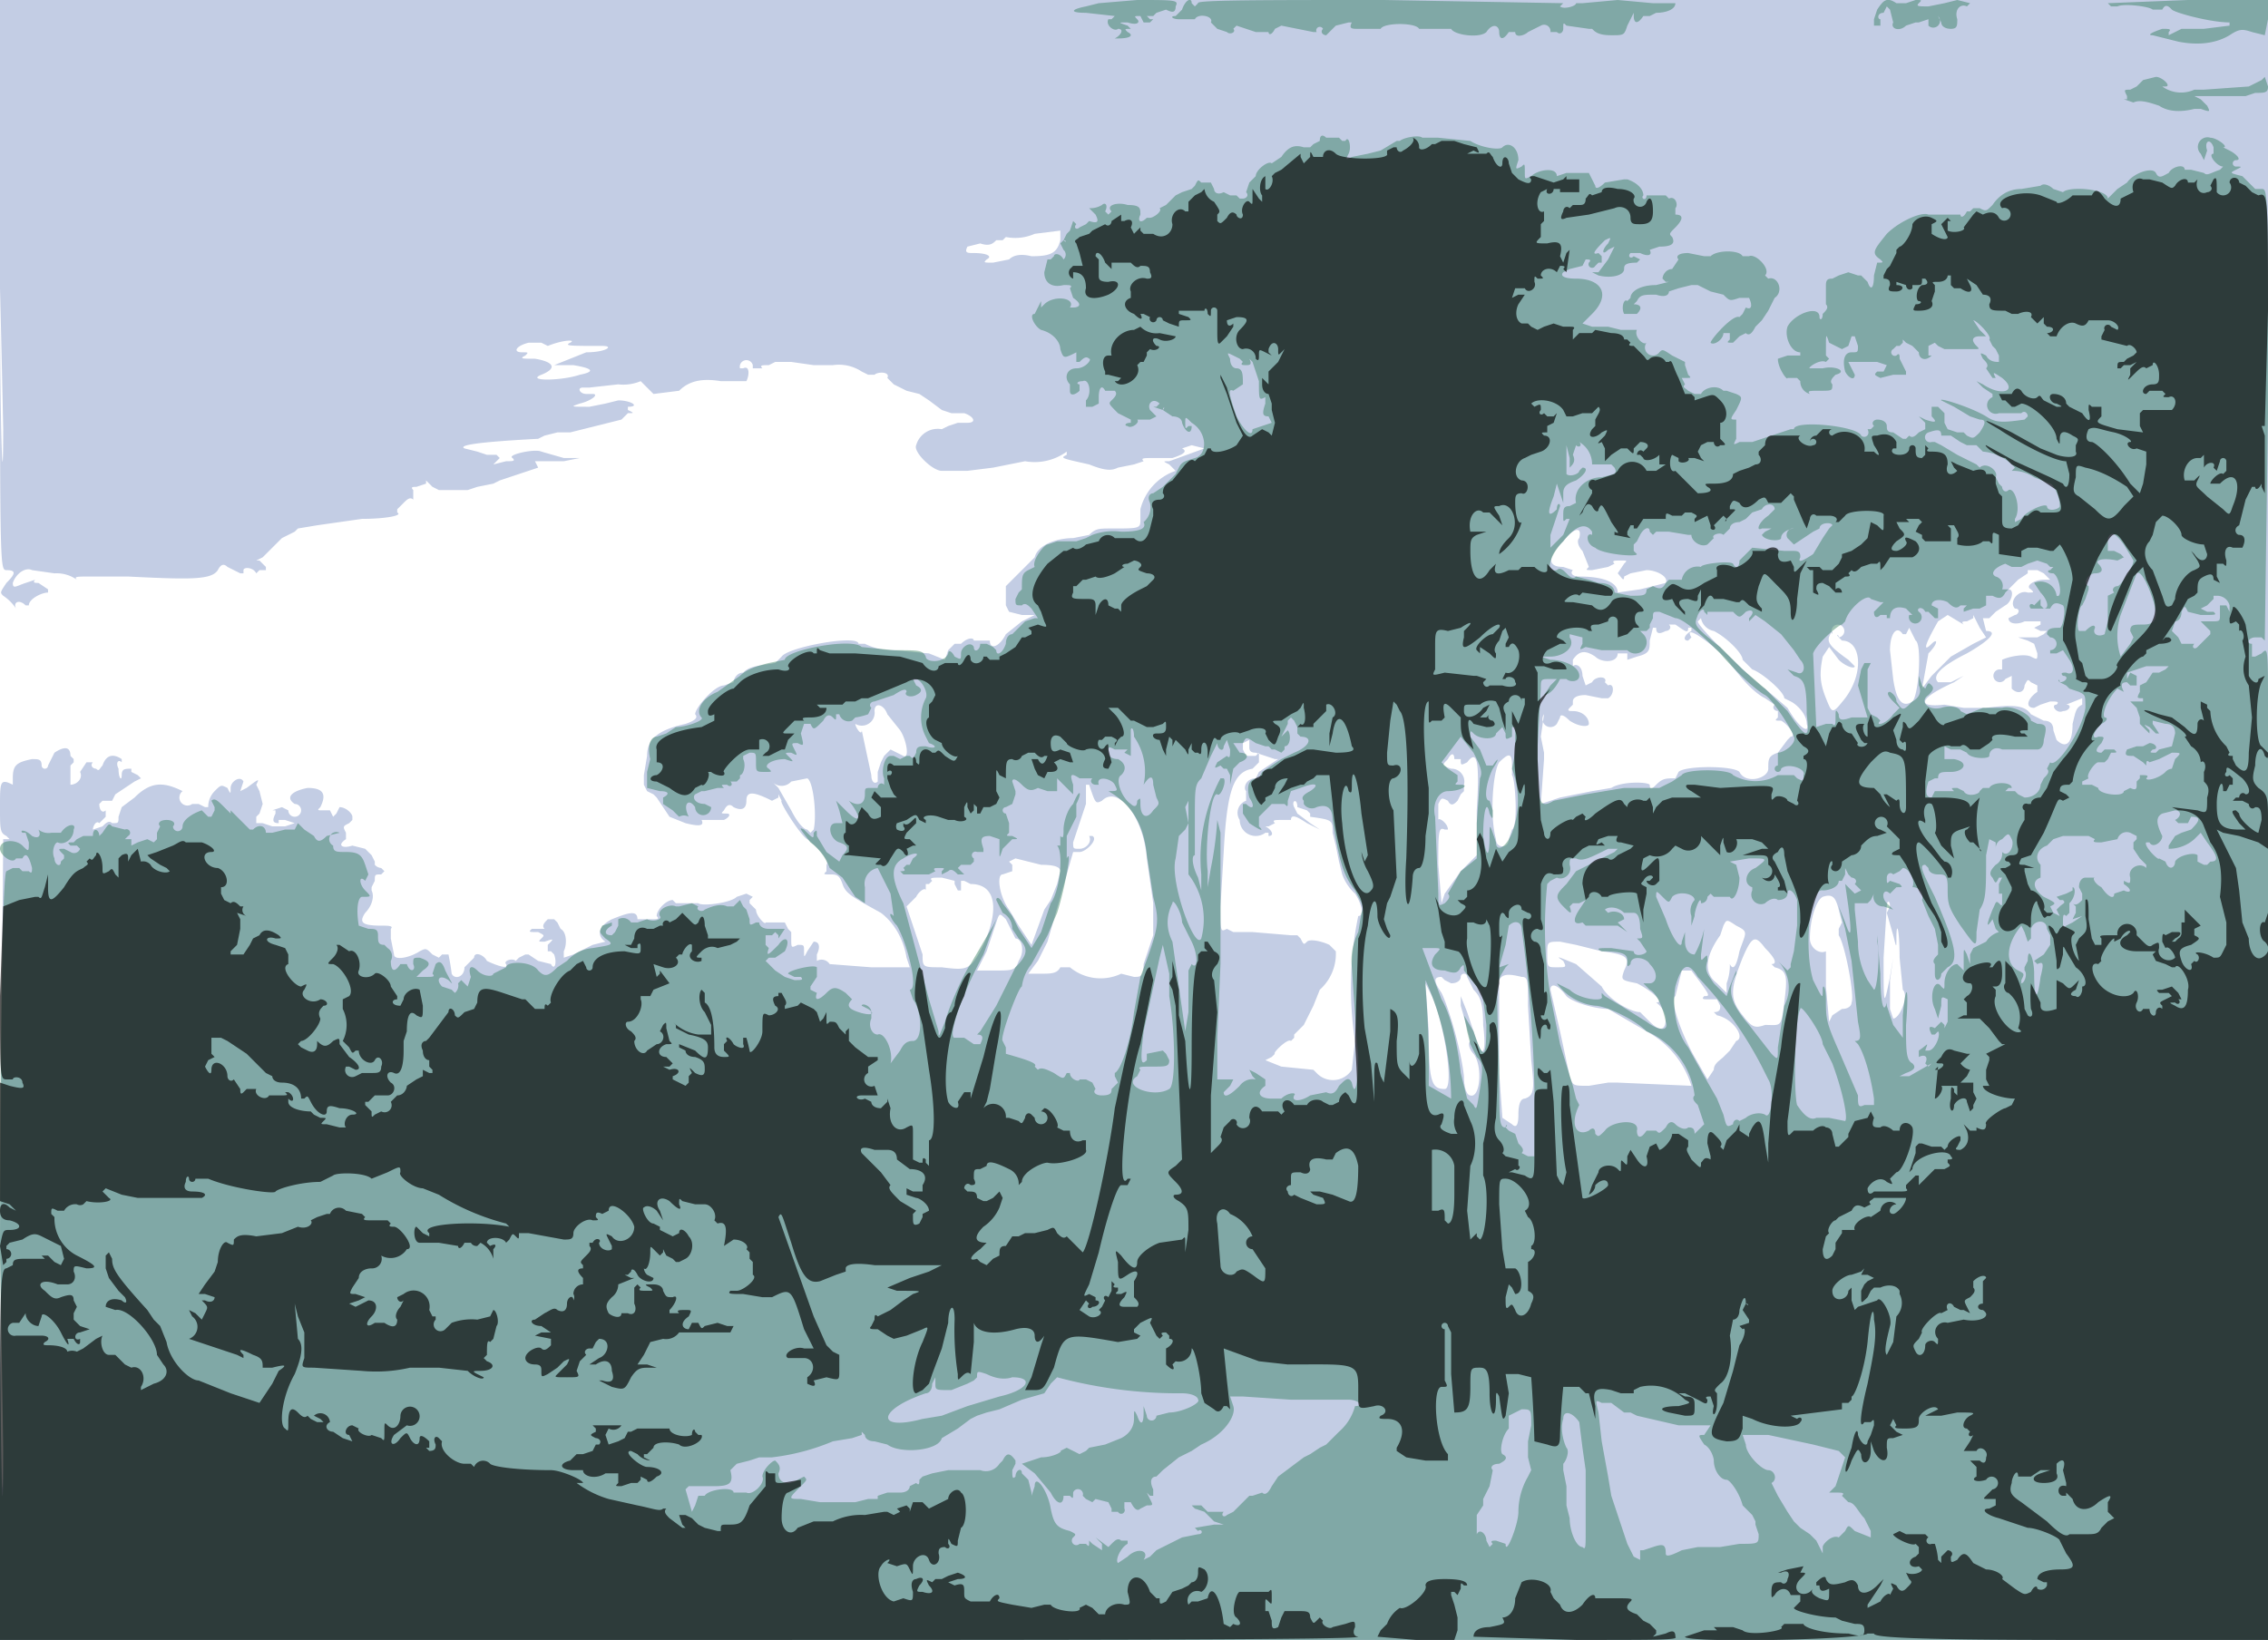 <svg id="16282281824-posters-1611428486867" itemscope="" itemtype="/posters"
  itemid="/+16282281824/posters/1611428486867" viewBox="0 0 708 512" preserveAspectRatio="xMidYMid slice" tabindex="0"
  xmlns="http://www.w3.org/2000/svg">
  <rect itemprop="background" width="100%" height="100%" fill="white" tabindex="-1"></rect>
  <path
    d="M0 89c0 88 0 89 2 89 3 0 3 1 0 4-2 3-2 3-1 4a14 14 0 014 4c-1-2 1-3 3-1h1c0-2 4-4 6-4v-1l-3-2c-1 0-2 0-1-1l-3 1c-3 1-4 2-4 0 1-3 4-5 6-4l7 1a11 11 0 017 2c-1-1 0-1 4-1h12c20 1 26 1 28-2 1-2 2-2 3-1l2 1 2 1h1v-1c0-1 3-1 4 1l1-1h2v-1l-2-2h-1l2-1 3-3 1-1 2-2 4-2 1-1 6-1 7-1 7-1c7 0 13-1 11-2v-1l2-2c1-1 2-2 3-1v-3c-1-1 0-1 1-1l3-1v-1l2 2 2 1h9l3-1 5-1 2-1 12-4-1-2h9l5-1h-5l-7-2c-2-1-11 1-9 2 1 1 0 1-2 1l-4 1 1-1 1-1-1-1h-3l-3-1-4-1c-2-1 4-2 23-3l2-1 4-1h4l8-2 8-2 2-2c2 0 2 0 0-1v-1c4 0 1-2-3-2l-4 1-5 1c-6 0-6 0-3-1 4-1 6-3 4-3h-2c-2 0-3-2-1-2h2l9-1a14 14 0 007-1l1 1 1 1 2 2 8-1c3-3 7-4 13-3h8c1-2 1-5-1-4h-1a2 2 0 014-1v1h3c-1-1 0-1 2-1l2-1h5l7 1h6a13 13 0 019 2l2 1h2c1-1 5-1 4 1l2 2 4 2 4 1 3 2 4 3 3 1h4c3 1 4 3 1 3h-3l-3 1-2 1a7 7 0 00-8 5c-1 2 5 8 8 8h8l8-1 10-2a17 17 0 0013-3v1c-2 1-2 1 7 3 5 2 7 2 9 1l5-1 3-1c-1-1 0-1 3-1h6c3-1 5-2 3-3l3-1 4 1-11 4c-2 0-2 0 0 1l2 2a17 17 0 00-11 12v3c0 3 0 3-9 3-4 0-5 0-7 2l-5 1c-5 0-11 2-12 6l-9 9v6l1 2 4 1h4l-4 2-5 4c-2 4-5 5-5 2h-5c0-1-2-1-4 1h-2l-2 2-1 3-5-2-11-1a19 19 0 01-9-2h-2c0-3-22 1-24 4l-2 2c-6 1-8 1-10 3-2 0-3 2-3 3l-3 1c-3 0-9 7-9 9 1 1 0 2-3 3-9 2-12 5-12 10l-1 6v3l1 2 2 1 1 1 2 3 2 3 5 2c4 1 6 1 5-1h7c2-1 2-2 1-2-2 0-2 0-1-1 1-2 2-2 3-1 2 1 4 1 4-2s2-3 8 0l2-1v-1l1 2c-1 0 6 11 8 12 4 3 7 7 6 8v2c-1 1-1 1 1 1s3 0 4 3 3 4 12 9c4 3 7 8 8 14l1 3h-12l-13-1a3 3 0 00-4-1v-2c1-2 1-4-1-4l-2 3c-1 2-1 2-1 0s0-2-2-2c-2 1-2 1-2-2v-2l-1-1-1-2h-6c0 1-3-2-3-4l-2-2v-1l1-1-2-1-3 1c-2 2-11 3-12 2h-7l-1-1c-2 0-5 3-5 5 1 1 0 1-1 1h-5c0-3-3-2-8 0-4 2-5 5-2 7l-4 1-6 3-3 1v-2c1-2 1-6-1-7l-1-2-1-1h-2c-1 1-2 2-1 3h-4c-1 1-1 1 2 1 2 1 2 1 1 2s-1 1 1 1c3-1 3-1 1 1v2h1l1 1c1 3 0 5-1 3l-4-1-3-2h-1l-2 1-1 1c-1-1-4 0-3 1 1 2-4 0-6-1-1-2-4-3-4-1l-1 1-2 2c0 3-3 4-4 2a73 73 0 00-1-6h-2l-1 1-2-1c-2-2-2-2-4-1-3 2-8 3-8 1l-1-5v-3c1-1-1-1-3-1-6 0-7-1-5-4 2-2 3-5 2-7v-1l1-2c0-2 0-2 2-2l1-1-1-1a3 3 0 01-2-1v-1l-1-2-2-2-4-1c-3 1-5 0-2-2v-2c-1-2-1-2 1-3l1-1v-1c0-1-2-3-4-3l-1 2-1 1-1-2h-2c-2 0-2 0-1-1 2-4 1-6-4-6-5 1-7 3-4 5a2 2 0 11-2 2l-2-1-3 1h1v1c-1 2-1 3 1 3v-1h2l3 1-3 1h-4l-3-1h-2v-2l1-1 1-3-1-4-1-2c1-2 1-2-3 1l-2 1 1-3c-1-2-4 0-4 2s0 2-1 0c-2-1-2-1-4 1a7 7 0 00-2 5h-1l-2-1h-2a2 2 0 11-3-4c-6-3-10-3-15 2l-4 3-1 3c0 2 0 2-2 2-1-1-2 0-3 1l-3 1c0-1 1-3 2-2l2-2v-2c-1 1-2 0-2-2l1-1h3l1-2 3-2 3-2 2-1-1-1-2-1v-1c-2 0-3 0-3 2s-1 1-1-2c-1-2 0-3 1-2v-1c-3-2-5-1-6 2-1 1-1 2-2 1-1 0-2-1-1-2h-2l-2 3c1 2-1 4-3 4v-6l1-1v-1l-1-1c0-3-2-3-5-1l-2 4a1 1 0 01-2 0c0-2-1-2-3-2-5 1-6 2-6 6v2c-4-2-4-1-4 7 0 7 0 8 2 9l1 1H1L0 387v125h709V0H0v89m0 1c0 48 1 68 1 44a8860 8860 0 00-1-44m323-17a15 15 0 01-9 1l-1 1h-2c-1 1-2 2-5 1l-4 1c-1 2 0 2 2 2 4 0 6 1 4 2-1 1-1 1 2 1l5-1c1-1 3-2 7-1 6 0 8-1 9-5v-3l-8 1m-158 34c-4 1-5 3-2 3 2 0 2 0 1 1-2 1-1 1 3 1 6 1 7 3 2 5s6 2 12 0c5-1 4-2-2-3h-6l10-4c6 0 9-2 5-2-10 0-12 0-10-1s-2-1-7 1l-2-1h-4m323 62c-5 5-5 8 0 8l3 1c-1 1 0 2 2 2 8 0 12 2 12 5l7-1 4-1 4-1c1-2-3-4-6-4l-5 1-2 1c0 2-1 0-2-1l2-3c1-1 1-1-1-1s-3 0-2 1l-2 1-5 1c-2 0-2 0-1-1l-2-5c-1-1-2-3-1-4 1-4-2-3-5 1m145 9v1l-3 2-3 3c2 0 1 4-1 5l-3 2-2 2h-2l1 4c4 0 1 3-6 7-8 4-11 7-9 9h4l4-2-3 2c-11 5-12 8-3 7l6 1h7c8-1 12-1 14 2l4 2c2 0 3 1 3 3l1 3c3 3 5 1 5-5 1-4 1-5 3-6v-2l-5 2c2 0 1 2-1 2-2 1-4-2-2-2 1-1 0-1-2-1l-3 1-2 1c-3 0-2-3 1-5v-2l-2-1c-1-1-1-1-2 1 0 2-2 3-4 1v-4l-2 1a2 2 0 11-2-3h1v-3c2-1 7-2 9-1s2 1 2-1l-1-3-2-1-3-1h6l2-1 1-1h-2l-2-1 2-1v-1h-5c-2 1-5 1-5-1l2-1c1 0 2-2 0-2-2-2 1-6 4-5 2 0 2 0 1-1-2-1 1-3 4-3h2l-2-2-2-1h-3m-28 16c-4 7-5 10-2 7 2-2 2 0-1 3l-2 11 3-4 6-6 7-4 4-2-2-3-2-4v1l-2 1c-1 0-2 0-1 1l-5-3-3 2m-75 0c0 2 20 21 21 21l7 6c4 7 7 8 6 5 0-3-3-6-5-7l-2-1c0-2-7-8-10-9l-3-3c0-2-5-7-9-9a5 5 0 01-4-4l-1 1m-9 1c1 1 0 2-1 2-2 1-3 1-3-1h-1l-1 4c0 3 0 4-4 5l-3 1v-2h-3c0 3-5 3-7 1-3-2-5-2-7 1v2c1-1 3 0 3 3l1 3 2-1c1-2 5-2 4 0l1 1c2-1 2 3 0 4h-2l-5-1c-3 0-4 1-4 2v1l-1 1c-1 1 0 1 1 1 3 0 5 2 5 4 0 1-3 1-6-1-2-2-3-2-3-1l-1 2a2 2 0 01-4-3l-1 7 1 5v2l-1 14 6-2 10-2 6-1c3-2 11-2 12-1 0 2 1 1 2 0 2-2 3-2 6-2l1-2c2-2 17-2 19 0 2 4 9 2 9-1s0-4 3-5l3-4 1-1c2 0-1-4-3-5-2 0-2 0-1-1v-2c-1 0-2-1-1-2l-3-2c-4-2-8-7-11-11-4-5-15-13-12-8l-1 1c-2 0-1-2 1-3v-1h-1c0 2-1 1-4-1h-2m51 2c-2 3-2 4 5 9l2 2c0 1-3 0-5-2l-3-4-2 3c-1 5-1 8 1 13s2 5 6 0c6-8 5-18-1-18l-1-1c-1-1 0-1 0 0a2 2 0 10-2-1m23 0h-1c-2-3-4 0-4 5l1 9c1 7 3 9 6 7 2-2 3-18 1-19l-1-2-1-2-1 2m-322 24a4 4 0 01-6 4c0 1 2 4 2 2l3 14c0 2 1 3 2 2v-3l1-3 1-2 2-2 4 2c2 1 1-5-1-8l-4-5c-1-3-4-4-4-1m115 10v2l1 2h3l1-1v3l-2 2c-6 1-8 7-9 26l-1 17c0 8 0 8 2 7l2 1h6l12 1h2l1 1c1 2 1 2 2 1s5 0 7 1l2 2a15 15 0 01-5 12l-2 5-1 2-2 4-2 2-1 1v1l-1 1c-1-1-6 4-5 4l-1 1-2 1 5 2 10 1 1 1a7 7 0 0011-1l1-9a110 110 0 011-39c2 0 1-4-1-7a15 15 0 01-4-6l-1-4-1-5-1-4c0-4 0-4-7-5v-1l-1-1-3-1c0-3-2-2-1 0l1 2 4 3 3 2-4-2c-3-2-5-3-5-1h-3c-2 0-3 0-2 1l-2 1h-1c2 1 3 3 1 3v-1h-1a5 5 0 01-8-4 4 4 0 012-6v-3c-1-1 0-4 3-4l1-2 3-2 3-2h-1l-3-1-3-1c-2 0-2-1-2-2v-2l-2 1m64 5c-2 2-2 2 1 3a4 4 0 014 5v2l-1 1-1 2c-1 1-2 2-3 0-2-1-2-1-3 1v5c0-1 3 1 3 3h-1c-2-1-2 1-2 11l1 12 1-3 5-7 5-5v-14c1-16 0-19-3-15-2 1-2 1-2-1h-2c0-2-1-2-2 0m16 1c-2 3-3 17-1 24 0 3 4 3 4 0l1-3c2-1 1-16 0-17v-3c0-4-1-4-4-1m-221 6a4 4 0 01-6 0l2 2 4 7c2 4 4 6 5 6l1 1 1-1c1-4 0-15-2-16l-5 1m92 1v6l-2 6-2 6c0 2 0 2 2 2s4-2 3-4h1c2 1-2 5-4 5h-2l-6 21-2 7-3 6-3 4h4c3 0 5 0 6-2h3a15 15 0 0016 2l4 1c2 0 3 0 3-4l3-9v-10l-2-14c-1-13-9-23-14-18-2 1-2 1-4-5h-1M0 387c0 69 1 97 1 63a17980 17980 0 00-1-63m315-118l1 1v2l-3 1c-2 0-1 7 2 11l3 5 4 6 4-11 2-3 2-5 1-4c0-1-1-2-6-2l-8-2-2 1m-24 6l-1 1h-1v2c0-1-2 0-3 2l-3 3 2 6 3 9c0 4 0 4 6 4 8 1 9 1 13-7 5-11 4-19-4-19l-2-1h-1v3h-1l-1-2v-1l-4-1c-3 0-4 0-3 1m278 5c-2 1-4 7-4 13 0 3 3 5 5 4v11l1 11 1-2 3-2c2 0 3-1 3-2 1-2-2-18-4-21v-2l1-2-1-4c-1-4-2-5-5-4m20 3l-1 16c0 15 0 16 2 6l1-6-1 7v9l1 3c2 0 5-7 3-9l-1-10c0-9-1-12-1-6 0 3 0 3-1-1l-2-7 1-2c1 1 1 1 0 0 0-2-1-2-1 0m-278 5l-3 9-3 6h6c5 0 6 0 7-3 2-3 1-7-1-7l-1-2-2-4c-2-2-2-2-3 1m227 1l-1 3c-5 7-5 12-1 15l3 3v-3a16 16 0 001-6c1 2 2 1 3-4 2-6 3-6-1-8-3-2-3-2-4 0m6 10c-4 10-4 13 0 18 3 4 4 4 7 3 5 0 5 1 6-7s1-10-3-11l-1-1c2 0 1-2-2-5-3-4-4-4-7 3m-61-1c0 4 0 4 3 4s3 0 2-2c-3-2-1-1 4 1l8 7c2 4 9 8 12 8l3 3c3 3 5 3 5-1a7 7 0 00-3-5c3 0-2-4-6-6-5-1-5-1-4-4 2-4 1-5-7-6l-8-2-5-1c-4 0-4 0-4 4m42 5l-1 4-1 4c-2 1 2 12 6 19l4 7 2-3c0-2 2-3 3-4l2-2 2-3c3-1-1-7-6-8l-1-1c2 0 2-1 2-2l-1-2h-3c-1 0-2 0-1-1 2 0 2 0-4-8h-3m-69 2c0 1-1 2-3 2l-2-1-1-1c-3 0-2 2 0 5 2 4 6 17 7 26 0 4 1 6 2 6 3 1 4-9 1-13-1-1-2-3-1-4l-1-4-2-7v-3l2 5 3 9c2 6 3 3 2-5 0-7-1-9-3-11l-2-4a1 1 0 10-2 0m12 1v29l1 14 3 2c1 1 2 1 2-3s1-5 2-5c3-1 3-3 2-12l-1-17c0-8 0-9-2-9-4-1-6-1-7 1m-22 16c0 16 1 18 5 18 3 0 0-20-4-29l-2-4 1 15m38-13l3 13 3 14c1 3 1 3 6 3l6-1h3l23 1a29 29 0 00-14-17l-12-7c-4 0-11-2-13-4-3-4-5-4-5-2"
    tabindex="-1" itemprop="light" style="fill: rgb(90, 117, 181); fill-opacity: 0.362; fill-rule: evenodd;"></path>
  <path
    d="M343 1l-4 1c-5 1-5 2 0 2l9 1-1 1h-1c-1 2 2 4 3 3 2 0 1 2-1 3h1c4 0 5-1 3-2-1-1-1-1 1-1l-1-1c-3-1-3-1 0-1 3 1 4 0 3-1s-1-1 1-1l1 2h2l1-1h-1l-1-1h2l1-1 3-1c2 1 3 1 3-1 1-2 0-2-12-2l-12 1m26 2l-2 2c-2 0-1 1 1 1h5c1-2 6-1 5 1l2 2 3 1c1 1 3 0 2-1l1-1 3 1 3 1h4c0 1 1 1 2-1l2-1 5 1 5 1h1a1 1 0 112-1c-1 1 0 2 1 2l1-1 2-2 4-1h1c-1 2 0 2 2 2h7c1-2 11-2 12 0h10c1 2 9 3 11 1 2-3 4-2 4 0s1 3 3 0h2c0 2 3 1 4 0l4-2a2 2 0 013 2h2c1 1 2 0 2-1 0-2 0-2 1-1l7 1h1c1 1 2 2 6 2s4 0 5-3l2-4v1c0 2 1 3 3 0h2c-1 1-1 1 0 0l2-1c3 0 6-1 6-3h-7l-11-1-11 1h-2c0 1-4 2-5 1l1-1-56-1c-38 0-59 0-58 1l-1 1-1-1c0-2-2-1-3 2m217 0l-1 3v2h2V6c-1 0-1-2 1-2l1-2 1 1 1 4c-1 2 2 3 4 1l3-1h1l3-1v2a2 2 0 003-3l1 2c0 1 1 2 3 2s2-1 2-3c-1-3 1-5 3-4l1-1-4-1-4 1-5 1c-3 0-4 0-3-1s1-1-1-1l-3 1h-3c-3-2-4-1-6 2m72-2l1 1h2c2-1 10 0 11 1h3c1-2 2-1 3 0s12 4 18 4v1l-8 1h-7l-4 2v-1c1-1 0-1-2-1-3 1-5 2-3 2l8 2c5 1 11 1 16-2 3-2 4-2 7-1l4 1 1-5V0h-25l-25 1m11 24l-2 2-2 1c-2 0-2 0-1 2v1h-1l3 1c2-1 5 0 8 1 3 2 7 2 11 1h2c3 1 3 1 2-1l-2-2-2-1h16l3-1c3 0 4 0 4-2l-1-3-1 1-4 2-14 1h-3a10 10 0 01-10-1h1c2 0-1-3-3-3l-4 1M412 44l-2 1-1 1h-2c-3-1-5 0-7 3l-3 2c-1-1-5 2-5 4l-2 2-1 3c1 1 0 2-1 2h-1l-1-1h-2l-2-1c-2 1-3 0-3-1l-1-2h-3c-1-1-1-1-2 1l-1 1-3 1-2 1-1 1-2 2-2 1c1 1-2 3-3 3h-1c-2 2-3 1-2-1 0-2 0-3-4-3-3-1-7 0-5 2l-1 1-1-1c1-2 0-3-1-2a7 7 0 01-4 1l2 2c1 2 1 3-2 2l-1 1-2 1c-1 1-2 0-1-1l-1-1-1 3-1 1-1 2c1 0 1 1 0 0l-1 1 1 2a2 2 0 010 3c-1-2-3-2-3-1l-1 1h-1l-1 4c0 3 2 5 6 4 2 0 3 0 2 1l1 3c3 2 2 3 0 3h-1c2-3-5-4-8-1l-1 1v-2l-1 2-1 2c-2 0 0 4 2 5 4 1 6 4 6 6 1 3 1 3 5 1v3h1c1-1 2-2 3-1 1 0-1 3-4 3s-4 3-2 5v2c0 2 2 1 3 0v-2c-1 0-1-1 1-1 2-1 3 4 1 6v2h2l2-1v-2c0-3 1-4 2-2h3c1 1 0 2-1 3s-1 1 2 4l4 2v1c-2 0-2 1-1 1 1 1 4-1 3-2h4l2-1c1-1 1-1 0 0l-2-2c-1-2 1-4 3-2l-1 1h-1l3 1c0-1 1-1 0 0l3 2c2 0 3 1 3 2 1 3 3 4 3 1h-1c-1 1-1 1-1-1s0-2 2 0c5 3 5 10 1 11-3 1-4 1-5 3l-1 2-4 4-3 2c-1 0-2 1-1 3a6 6 0 01-2 6c1 2-1 3-7 3a19 19 0 00-9 1l-2 1-3 1h-6l-3 1c-1 0-5 5-4 7l-2 1c-2 1-2 2-2 6l-1 1-1 2c0 2 0 2 2 2 1-1 2 0 3 1l2 3h-1l-3 1-1 1-2 2-1 1c-1 0-2 1-2 3-1 3-3 4-3 2l-1-1-2-1h-2c0 2-2 3-2 1-1-2-4 0-4 2s0 2-2 1c-1-2-2-2-2-1-1 3-7 3-7 1-1-2-2-2-10-2l-10-1c-3-3-24 1-24 4l-5 1c-4 1-7 2-9 4l-7 5c-5 2-7 6-5 8 1 1-5 3-8 3l-3 2-3 1c-2 0-3 3-2 7l-1 4v5l4 1c3 0 3 1 1 2v2l3 2 2 2a3 3 0 013 0c-2-4 0-6 2-3a2 2 0 105 0l-2-1c-3 0-4-2-3-3l2-1h1l4-1h2c-1-1-1-1 1-1 1 1 2 0 1-1h2l1-1v-1c1 0 2-3 1-5v-1l2-1c2 0 2 0 2 3s0 3 3 3c2 0 2 0 1-1-2-1 1-3 5-3 3 1 3 1 1-1-1-1-1-1 1-1 2 1 2 1 1-1s-1-2 1-2c2 1 2 1 1-3l1-3h2c1 2 1 2 4-1 1-2 2-2 3-1s1 1 1-1h1a3 3 0 004 2l1-1a20 20 0 004-1l1-2c-1-1 0-2 1-2l6-2c3-2 4-2 4-1-1 1 1 2 3 1s2-2 0-3l-1-2c2-1 5 4 4 6a13 13 0 000 12l1 2c3 1 2 2-1 1-2 0-3 0-3 2-1 2-1 2-2 1h-1l-2 1-2-1h-1c-2 0-3 5-2 7v2c-1-1-2 0-2 1h-2c-2 0-2 0-2 2 0 3-2 4-5 2l-2-2 2 2c4 5 4 8-1 3l-3-3 1 3 1 4h-2c-3 0-2 5 1 6s3 2 1 4l-1 2-4-3-3-5c0-2 0-2-1-1 0 2 0 2-3-1-2-1-1 0 2 4a18 18 0 016 8l4 3 4 6 3 2v-5a5 5 0 014-6l4 8 1 7c-2-2-1 1 1 3 3 5 7 20 4 20l1 3c3 4 3 13 0 13-2 0-3 1-4 3l-3 4c1-4-2-10-4-9-2 0-3-3-2-5v-2c0-2-3-3-3-2l2 1c3 2 0 2-3 1s-4-2-2-4l-2-2c-3-2-4-2-6 0s-4 3-3 0l-2-1v-1l2-3v-3c-1-1-9 1-9 2l2 1h2c1 1 0 1-2 1l-3-1-3-2-3-3 1-1h2l3-2c2-4 0-5-2-2-3 3-4 4-3 1l-1-1v-3h2l1-1 1 1v1l2-3h-5c-2 0-3-1-3-2h-1c-2 1-2 1-2-1l-1-3-1-1-1-2-2 2h-2c-2-1-5 0-7 1-1 1-3 0-2-1l-2-1-4 1h-1c-2-1-6 1-5 3 1 1-2 2-4 1l-3 1h-2a3 3 0 00-4-1v2l-1 2-1 1c-3 0-2-2 0-3v-1l-3 1c-1 2-1 2 1 4 3 2 2 2-4 3a12 12 0 00-8 4l-3 2c-3 3-4 3-6 1-2-3-10-3-10-1l-2 1-2 1c0 1-3 1-5-1s-3-1-2 2l-1 3-1-1-1-1-1 1a3 3 0 01-1 3l-1-1-3-1c-2-2-1-4 2-2 2 2 1 1-1-3-1-3-2-3-3-2l-1 3c1 1 0 1-2 1h-3l2-2c3-2 2-3-1-4-2 0-2 0-2 2 1 2-1 3-2 0h-2c-2 3-3 2-3-1a3 3 0 00-1-4l-1-1c-2 0-2-1-2-3s-1-2-3-2l-3-1c-1-6 0-9 1-9 3 0 3 0 1-2s-2-5 0-3l1-2-1-3c-1-3-2-4-6-4-3 0-4 0-4-2a2 2 0 012-4l-4 1c-2 2-3 2-4 0l-3-2-1-1-1-1-1 2h-3l-4 1h-2c0-2-2-3-4-1h-1l-1-1-2-2-3-3v1l-2-2c-2-2-3-3-4-2l1 2v1l-1 2h-1l-1-1-1-1c-3 1-6 3-6 5a1 1 0 01-3 0c1-1 0-2-2-2s-3 1-2 2l-1 2v2l-1 1-2-1-3 1-2 1v-2h-2l1-1a1 1 0 10-1-2l-4-1c-1-1-1-1-3 2l-1 1c0-2-2-3-2 0h-3l-2 1-1 1c-2 0-2 0-1 1h2l1 1a2 2 0 01-3 1l-2-1c-2 0-2 0 0 2v1l-1 1c0 2-2 1-2-1-1-2 0-5 1-5 2 1 5-1 5-4 1-2-2-2-4 1h-3a5 5 0 01-4-1c1 2 0 3-2 2-2-2-4-2-3-1h1l1 3c0 3 0 3-2 1s-7-2-7 1c0 2 4 5 5 3h2c1-2 2-1 3 3 0 1 0 2-1 1H7l-1-1H4l-2 1c-1 0-2 40-2 120v120h709V380a3095 3095 0 00-1-134l1-1-1-23c0-20 0-20-2-18l-2 1h-1v-4c-2 0-1-2 1-2h2l1 1 1-71c0-70 0-70-2-70h-2l-4-4c-4-1-4-1-2-2s2-1 0-1a1 1 0 110-2c2 0 0-2-2-3l-2-1c2 0-2-3-4-3a3 3 0 00-3 5l1 2 1-3c-1-3 1-4 2-1v2c-2 0 1 4 3 4l-1 1c-3 1-4 2-5 1l-4-1h-2c0-2-4-1-5 1-2 1-3 2-4 0s-7 0-9 3l-3 2-2 2-1 1c0-3-12-4-14-2l-3-1c-1-1-3-2-4-1l-6 1c-4 0-7 2-9 5-2 2-2 2-4 1h-2l-1 1h-1c-1 2-2 2-2 1h-10c-2-1-9 2-13 6-4 5-5 6-2 8 1 1 1 1-1 1l-1 4c0 4-1 5-2 2l-2-2h-1l-3-1-3 1-2 1c-1 0-2 0-2 2v6c1 1 0 2-1 3 0 2-1 2-1 1 0-4-8-1-10 3-1 3 1 8 4 8v1h-4l-3 1c0 3 3 7 3 6h3l1 1a4 4 0 003 4c-1-1 0-1 3-1 4 0 4 0 4-2-1-1 0-2 1-3 4-1 0-3-4-2h-4c-1 0 3-3 5-2l1-1-1-1v-2c0-5 0-5 1-2l4 2 2-1 1-3h1l1 3c0 2 0 2-2 2s-3 2-2 6c1 2 3 3 3 1l-1-2-1-2h9l3 1-1 2h-2c-1 1-1 1 1 2l4-1h4v-1l-2-4c0-1 0-2-1-1a1 1 0 11-1-2l1-1h1l1-1v-1l1 1 2 1 2 2c0 2 2 3 4 1h-1v-3l2-1 1 1 2 1h9c2 0 2 0 1-1-2-2-1-3 1-3h2l-2-2-2-3c1 0 6 5 5 6l1 2 1 1 1 2v2c-1 0-3 0-4-2-2-1-2-1-1 1 1 1 2 2 1 3l2 3h1c-1-2-1-2 2 0 5 4 0 6-6 2l-2-1 2 2 3 2v1a2 2 0 002 5h7c1-1 2 0 2 1l-1 1c-7 1-9 1-12-1-5-3-15-6-14-5l4 2 5 3 3 1c2 0 2 1 0 4-2 2-2 2-4 1l-1-1h-2l-3-1-1-2v-3l-2-2h-2v3c2 2 1 2-2 1l-2-1 2 2v2l-2 1c-1 1-2 2-3 1l-1 1h-1l-3-2c-2 0-2-1-2-2s-1-2-3-2c-1 0-2 1-1 2l-1 1h-1c1 2-1 3-2 2-1-3-21-5-21-2h-1l-9 3-3 1h-4c-2 1-2 1-1-1v-6c-2 0-2 0 0-3 2-4 2-4 0-5l-3-1h-1c-2-2-6-1-7 1h-2l-2-1c-1-1-2-1-1-2l-1-2h1c2 0 2 0 1-1l-1-3v-1l-4-2c-3-2-3-2-4-1a2 2 0 11-4-3c-1 1-4-2-3-4h-5l-4-1h-5l-3-1 3-3c6-6 3-11-5-11-4 0-5-1-4-2l2-1 4-1 1-2c1 0 2 0 1 1a1 1 0 102 1l1-1h1v-2l-1-1c-3 1 0-2 2-4 2-1 2-1 1 1-2 2-2 4 0 2l2-1-1 2-1 2-3 4h-2l2 1c4 1 8 0 8-2 0-1 0-2 4-2l1-1-2-1c-1 1-2 0-1-1h3c2 1 4 1 3-1l3-1c4 0 5-1 4-3-1-1-1-1 1-3s3-4 0-4v-2c1-1 0-4-2-3l-1-1h-6c0 2-2 1-1 0 0-2-2-4-5-5h-1l-6 1c-2 2-3 2-3 1l-1-2-1-2h-7l-3 1c0-3-6-2-8 0-2 1-2 1-2-1 0-3 0-3-1-2-2 1-2 1-1-2 0-4-3-6-5-4-1 1-7 0-10-2l-10-1h-5c-1-1-6 0-7 1h-1l-5 3-4 1-5 1c-2 1-2 1-1-1s0-6-1-4h-1l-1-1h-4c-1-1-2-1-2 1m122 36h-2l-5-1c-3 0-4 1-3 2l-2 3c-2 0-3 2-3 3l1 1h1l-4 1c-5 0-8 2-8 4l-1 1c-1-1-2 2-1 4h4c2-2 1-3-1-3l1-1c1-2 2-2 6-2 3 1 4 0 4-1l3-1 4-1h2l4 2 4 1c2 2 2 2 5 1h3c1 2 1 4-1 3l-1 2-1 1c-2-1-9 7-9 8 1 1 4-1 4-3h2v2c-1 1-1 1 1 1l2-2 2-1c1 1 2 0 3-2l2-2 2-3 2-4c3-2 1-7-2-6l-1-1c2-2-3-7-5-6h-2c-1-2-8-2-10 0m-150 32c0 2 1 3 2 3 2 0 2 2 2 5l-3 2c-2-1-1 2 1 8 2 4 5 7 5 4l3-1 3-1-1-2c-2 0-2-1-1-4v-2c-2 1-2 1-2-5l-2-6-1-1c1 2 0 2-1 2s-2 0-1-1l-1-1-2-1c-2-1-2-1-1 1m218 23a1 1 0 001 3h1l2 1 5 3 4 2 2 1 1 1c2-2 6 1 5 3l1 2 1 1c0 1 1 2 2 1 2-1 4 6 2 9v1l2-1c1-2 7-5 8-4 0 2 4 1 4 0 0-3-2-7-3-7l-5-2a12 12 0 00-7-2l1-1a15 15 0 00-10-5l-2-2h-3l-2-1-3-2h-3c-1 1-1 1 0 0 0-2-1-2-4-1m-109 3c1 1 0 2-1 1l-1 3c1 2 0 3-1 4v-3l-1-4v9c1 1 4 0 4-1l1-1c2 0 1 2-2 4-3 1-4 2-4 4v3l-1-3-1-3-1 4c-2 5-2 7 1 4 0-2 1-2 1-1l-1 3-2 6v4l4-4 2-5h-1c-1 1-1 1-1-1s0-3 2-3l2-1c-1-4 3-8 8-8 4-1 5-1 4-3l-1-1h-6a8 8 0 00-4-7m57 21l-3 1-2 2-2 1c-2 0-3 1-3 2l-2 2c-1-1-4 0-3 1l-2 2c-2 1-5-1-5-3h-1l-6-1h-4l-1 1-1-1c0-2-2-1-3 1l-1 2-1 1v2l1 1c0 1-11 0-13-2-3-1-3-5-1-4v-1c-2-3-5-2-9 3-4 4-6 10-2 9 1-1 2 0 3 1s2 2 3 1l4 1 3 1c3 0 5 1 5 3l5 1c4 0 5 0 5-2l2-1c2 1 3 1 4-1l1-1h4a5 5 0 016-4c0-1 9-2 10-1 1 2 2 1 2-1l2-2 2-2 10 1h3c2 0 2 1 2 2-1 2 1 1 4-1l3-5 2-3 1-1c0-1-4-1-4 1l-2 1-3 2-3 2-2-2a2 2 0 012-3c-1 0-4 1-4 3 0 1-5 1-6-1l1-1 2-1h-3c-2 1-1-2 2-4l2-2c0-2-3-2-4 0m108 9v4h2l2 1 1 1-2 1c-5-1-7 0-6 1 2 2 1 3-1 3s-4 3-2 4v1l-1 3-1 2c-1 0-2 7-1 8h2c2-2 3-2 3-1-1 2 1 3 3 2l1-4v-8l2-1c-1-1 0-2 1-2s5-6 5-8l-3-5c-3-4-4-4-5-2m-25 8l-2 1h-3l-2-1c-3 1-5 3-3 4a3 3 0 012 4h2l-1 1c-1 2-2 2-4 1h-2v3l-2 1h-2l-3 1v-1l1-1h-2c-1 1-2 1-4-1-2-1-5-1-5 1l2 1v3h-1l-2-2h-1c-1-2-3-1-2 0a2 2 0 11-3 1h1l-2-2c-3-1-5 0-5 3h-1v-1h-2c-1 1-2 1-2-1l2-2 1-1h-1l-3-1c-1-2-7 3-8 7l-1 1c-1 0-8 6-9 9l1 23 3-1h2c1 1 1 0 1-2s0-3 1-1c0 2 1 2 4 1h5l-3-10 1-5 1-2h2l-1 2v12l1 2 2 1 1 1c-2 2 2 1 4-2l2-2-2-2c-2-2-2-3-1-3 0 0 2 1 2 3 2 3 2 3 5 0 2-1 3-3 2-5v-3l1 3 1 1c1-2 1-2 2-1s0 2-1 3c-3 2 0 5 4 4 3-1 6 0 6 1l2 1 5-2h6c3-1 9 2 9 4l2 1c3 0 3 1 2 5 0 2-1 3-2 3h-11c-2-1-4 0-4 2 0 1-6 1-7-1l-2-1h-3l-2-1v4h3c5 1 3 4-1 4-3 0-4 0-4 2h-1l-2 1c-1 3-1 5 1 5l1-2c-1-1-1-1 0 0h6c-1-1-1-1 1-1l2 1c1 2 5 1 5 0l1-1h2c1-2 7-2 7 0h-1l-1 1h3l1 1 2 1c3 0 5-2 5-4l1-2c1-1 2-2 1-3l1-2c2 2 10-10 11-17 0-4 0-4-2-5l-3-1-1-1-2-1c-1-1 0-1 0 0 2 0 3-2 1-2-1-1 0-1 1-1 2 1 3-1 1-4l-2-3-2 1h-2v-1a2 2 0 100-4l-1-1c0-2 2-2 4-2 1 0 2-6 1-7-2-1-3-1-4 1h-6c-1-1 0-2 1-1l1-1 1-1v2l1 1c2 0 1-3-1-5l-2-3a5 5 0 017 4c2 1 1-6-1-7-2 0-2-1-1-1l1-1h-1l-1-1-3-1-3 1m34 3l-5 13a21 21 0 000 13l3-4 1-2-1-2c0-2 1-2 4-2 4 0 5-2 3-8s-4-9-5-8m24 7v1l-2 2-2 1 2 1h2c1 1 1 1-4 1l-4-1c-1-2-1-2-2 0 0 2-1 3-2 3l-1 3 2 2 1 2h4c-1 1 0 2 1 1l3-3 1-1v-1l-2-2-1-1h3c3 0 3 0 3-2v-3h2l1 2v-2a4 4 0 00-4-3h-1m-161 6c-1 3-2 3 7 10l7 7 7 6 7 7c6 9 7 9 6 1 0-10-1-11-4-12l-2-2 3 1c2 1 3-2 1-4l-2-3-4-5-5-4-3-2-2 2v-1c2-2 1-3-1-2-2 2-2 2-4 0h-8v1l-1-1c0-1-1-1-2 1m-14 1l-1 2v1l-1 1h-2l1 1a3 3 0 01-5 5h-8l-5-1c-2 1-2 1-1-1v-2l-4-1v1c2 3-2 6-6 6h-3l3 1c4 0 9 2 9 5 0 2-3 2-4 1h-2c-2 4-4 5-5 5l2-3 2-2h-2c-3 0-3 0-3 3l-1 18c0 17 0 20 5 17l10-2 12-2h11l4-2 3-2c1-2 15-2 16 0a14 14 0 0014 0h5l1 1c2 1 2 1 2-1 1-2-5-4-7-2a1 1 0 11-1-1v-4c2 0 6-3 5-5-1-3-7-12-9-13s-8-6-14-13c-7-7-12-11-14-11l-5-2c-2 0-2 0-2 2m161 15h-7l-6 2v2l1-2 2 1v3h-2l-1-1c-2 0-2 1-1 3 1 1 1 1 0 0l-2-1c-3 3-5 8-4 9 1 0 1 1-1 2-3 3-3 5-1 4 2 0 2 0 1 2-2 2-2 3 0 3l1-1h3c1 1 1 1-1 1l-1 2-1 1h-2c-1 0-4 4-3 5l-2 1v1h3l2 1c0 2 8 3 8 1l2-1c2 1 2 0 2-1v-1l1-1v-1c2 0 3 0 2 1 0 1 4 0 6-2a3 3 0 012-1l1-3c2-2 2-2-1-2l-4 2-3 1c-1-1-1 0-1 1l-1-1-3-2c-2 0-3 0-2-2l3-1h2l2-1c2 0 3 2 1 2-1 1-1 1 1 1l1-1 4-1 1-4c0-2-1-3-3-3l-4-1v1l2 3h-1l-2-2c-2-1-2-1 0 1v1l-3-3v-2l-1-3-2-2h4v-1c-2 0-2 0-1-2v-2l2-1 2-3h2l2-1 2-2-1 1m-275 17v1l-1 2-1 2 1-1 1-1c1 1 1 5-1 5v1l-1 1-2-1h-1l-1-1h-1l-3-1c-3-2-3-2-4 0h-3l2 3c3 0 3 2 0 3l-2 2-1 5v-3l-1-2h-1l-1-1c-2 1-2 1-1-1l3-2c1 1 1 0 1-2l-1-3-1 2c0 2-2 1-2-1l-2 4-3 7c-2 2-2 3-2 13v11c-1 0-1 3 1 7l1 4v-5a53 53 0 016-30h1c1 1-1 6-2 5-2-1-4 16-3 24v5l1-6a108 108 0 002-15l1 4v41l-1 23v13h5l-1 2-2 2c0 2 2 1 5-2a5 5 0 015-2l-1-1-1-2 2 1 3 2v2c-3 2-2 4 2 4h3c2-2 5-2 4-1-1 2 2 2 5 0l5-1c2 1 3 0 4-2 2-2 3-3 4-1 1 5 2 0 2-8a3301 3301 0 01-2-28 20 20 0 012-11l1-6c1-2 0-3-2-7-4-5-5-10-7-22 0-4-2-5-5-4a3 3 0 01-4-1v-1c-1-1 0-2 2-3 3-2 2-3-3-1l-3 1-1 3c0 2 0 2-1 1h-4l-2 2-1 1-1 1v3c2 2 0 1-3-1l-2-3v-3h1c2 2 3 1 1-2-1-4 0-6 3-6l1-2 3-2 3-2 4-2c5-2 6-5 2-5l-1-1v-2l-1-2-1-1-1 1m70 2v3c-2 1-2 1-2-1l-1-2-2 2c0 2-5 2-7 0-1-1-1-1-1 1l3 4 2 5h2c2-3 2-2 0 1-2 4-3 10-1 10l1 3c0 3 0 3-1 1-1-5-2 0-2 7 1 7 2 7 2 0 0-4 0-4 2 2 0 3 3 2 5-3a28 28 0 000-20l1-5v-8h-1m-119 1v8l-2-1 1-1c1 1 1 1 0 0h-4c-2-1-2-1-2 1 0 1 1 2 3 2 2 1 3 3 1 5-2 1 0 7 3 9 1 1 2 1 2-1 1-1 1-1 1 1 0 4 2 5 4 2 2-2 2-2 1-4l-1-4c0-3-1-3-3 0l-1 4 1-4a19 19 0 00-3-15c0-3-1-3-1-2m100 6l-3 4 2 2 3 2v2c-1 1-1 1 1 1 3 0 0 2-4 2-3 0-5 4-4 8l1 24c0 4 0 4 2 3 1-1 2-2 1-3l4-7 5-4v-11l1-14c1-2 0-4-2-8l-4-5-3 4m-118 11v3l-2-2-3-3v4h-3l-3-1c-2 1-3 1-5-1s-3-2-3-1l1 3v1l-1 3-2 1a1 1 0 100 2l1 3v3c-1 1-1 1 1 1 2 1 2 1 0 1l-3 3c-1 3-1 3-1 1v-4l-3-1c-3 0-3 1-2 4v1h-2a1 1 0 10-1 2v1l-1 1h-3l-1 1 1 1 1 1h-2c-1-1-2-2-3-1l-2 1v-1c1-1 1-1-1-1-1 0-2 0-1 1l-2 1h-8l-1-1c1 0 2 0 1-1l1-1h1l1-2c3-2 0-2-3 0-4 2-4 6 0 14l8 30 3 10c0 2 0 2 2-3 2-7 7-17 8-18l7-12 1-2-4 11c-8 15-11 26-9 26h3l3 2h2c1-2 1-3-1-3l1-1 5-8 6-12c4-4 4-6 1-9l-2-3c0-2-1-4-3-5l-2-4c0-1 1-1 2 1l3 4 2 4 4 6 3-5 3-9c3-4 4-16 2-18h1v-3c1 1 1 0 1-2s1-6 3-8c2-5 3-4 1 0v4l-3 6v7c2-4-1 11-3 17l-3 7-5 9a14 14 0 00-3 7c-1 0-7 16-6 17l1 2v2c7 2 10 3 9 4l1 1c1-1 3 0 5 1 3 2 3 2 4 0h1c0 2 3 3 3 2h2l2 1 1 2c-1 1 0 2 2 2 3 0 3-1 3-2l1-1 1-1-1-2v-1c2-1 5-10 6-19l2-11c6-16 6-17 4-25l-2-13c-1-10-5-16-12-20l-2-1 2 1c3 0 3 0 2-2s-6-3-5 0h-1c-1 0-2-1-1-2h-4c-3-2-3-1-2 2m35 7l1 5-1 2-2 2-1 7c-2 7 6 29 8 25a23 23 0 00-4-20v-23l-1 2m305 2c-2 1-2 3 0 7 0 2-3 4-4 2h-1c-1 1 4 6 4 5l2 1c1 3 3 2 3 0 1-2 6-3 7-2v2l2 1h1l1-1c3 0 2-2-1-6l-2-3-2 2a12 12 0 01-8 3v-1l2-3 2-1 3-1c3-3 3-4 0-4l-1 2h-3l-1-1c2-1 2-3 0-3l-4 1m-50 8a3 3 0 00-2 3v-2l-2-1-1 5c0 11 0 14-2 17l-1 7c0 5 0 5-5-2-4-6-4-7-4-12 0-4-1-4-3-4s-3-1-3-2l-1-1c-2 0-1 2 3 10 6 14 8 20 4 22l-2 2c0 2-2 3-2 0v-3c-1-1 0-2 1-3v-3l-1-5-2-4-2-5a3 3 0 00-3-4c1-2-1-6-3-6l-1 1-2 1c-1-1-2 0-2 1 0 2 0 2 1 1l3 1c1 1 1 1-1 1l-1 1-1 1c-2-2-3 1-1 3l2 2-3-1a3 3 0 01-3-4l-1 2-1 1h-4v2l1 10a25 25 0 003 12l2 3c1 0 2-11 1-15v-2l1 12c0 9 1 13 2 9v1l2 6 3 4v-7c1-11 2-9 1 3 0 8 0 11 2 12 1 1 1 2-2 3l-2 1h3l7-4-1 1-1-1c1-2 0-3-2-2v-2c3-2 3-3 2 0h1c2 0 4-5 3-6l-1 1h-1c-1-2-1-3 1-2l1-1 1-1 1 1v1l1-2v-7c-2-1-2-1-2 2l-1 4-1-3c-2-4 0-10 2-7 1 1 1 1 1-1 0-3 2-6 4-6l1 1 1 1v-4c0-3 0-3 1-1l1 3v-3l1-2 4-2a7 7 0 014-3l-1-1-1-3 1-2-1 2c-2 3-2 2 0-3 1-2 1-3 2-2s1 1 1-1v-2h-1v-3l1-2h-1c-1 2-1 2-2 0-1-1-1-2 1-4a4 4 0 002-4c2 2 4-2 3-4s-1-2-3 0m21-1h-2l-3 1-2 2c-3 1-4 4-2 6v4c-3 1-2 4 1 6 4 2 4 2 2 3l1 2 2 1-1-2 1-1c1-1 2-1 1-2h-1l-1-1 3-1 2-1v-1c1 0 1 3-1 5v3l-1 1c-1-1-1 0-1 2 0 1 0 2 1 1l2-1 3-2c1-1 1-1 0 0l-3 1 1-2v-2l-1-1c1 1 2 0 3-1v-2l-1-2c0-2 1-3 2-3h3c-1 0 0 2 2 3 2 3 4 4 4 2l3-1c2 1 3 0 0-2v-1c2 1 2 1 2-1-1-3 3-5 5-3v-1l-2-2-2-3v-2l1-1v-1l-2-1a3 3 0 00-4 2l-5 1c-2 0-3 0-2-1l-2-1h-6m-144 4c-6 3-8 4-10 3-2 0-2 0-2 2 1 3-2 5-4 4l-2 1-1 1a133 133 0 001 35l3 15 4 13 1 4 1 2c-3 6-1 10 3 8 1-1 2-1 2 1 1 1 1 1 3-1 2-3 11-4 10 0 0 2 1 3 3 0h3c1 1 1 1 3-1 1-2 2-2 3-1s3 2 4 1c1 0 2 0 2 2l1-1 2-2-2-6c-1-1-2-2-1-3a25 25 0 00-15-20c-4-4-13-8-16-8a17 17 0 01-12-7l4 2c3 3 11 4 10 2v-1l1 1 5 3 8 5c4 3 7 3 6 0-1-5-3-9-5-10l-2-2h2c2 0 3-3 0-6-1-2-6-3-6 0-1 1-1 1-1-1s-1-3-8-3c-2-1-1-1 3-1l7 1c0 2 4 1 4 0l-2-3-1-1c2 0 2 0 1-3 0-4-1-5-2-5h-3c-2-2-5-2-6-1l1 1c2-1 5 0 5 2l-2 1 1 1 2 2-3-2h-10l-1-1c-3 1-3-1-1-4l2-3-2 1h-2l-1 1c1 3 0 2-2 0-3-3-2-4 1-7l3-4 12-6 1-1h-3m38 4l2 1 1 4c0 4-2 8-3 6h-5l-1-1-1 1a2 2 0 01-2 2c0-3-2 2-2 4l-1 3v-3a5 5 0 011-5c0-2-5-3-7-1-1 2-1 2-3 0s-2-2-2 0l3 7c2 6 5 10 5 7l1-3v3c0 2 1 4 3 4a29 29 0 003-8l-1 8c0 2 0 2 1 1s1-1 1 1c-1 3 0 4 2 7l4 4 1-3 2-5v1c-3 5-2 9 4 16l7 9c2 2 2 2 2-2l2-13a12 12 0 00-2-14l1 1 2 2 1-1v-1l1-4 1-8v-8c-1-3-3-4-3-2 0 1-1 2-3 2-1-1-3 0-4 1a3 3 0 01-4-4v-1c-3-1-2-5 1-6 4-3 4-3-2-3l-6 1m36 4l-1 2h-1c0 2-3 3-5 3-4-1-6 18-3 28 3 6 3 6 3 3 0-2 1-1 1 3 0 6 0 7 4 16l6 14c0 3 0 4 2 3h3v-2c-1-7-3-14-5-17l-1-1c2 0 2-1 1-6l-2-19-2-10-2-7 2 5c2 6 2 3 1-5l-1-7 1 1 2 2 2-1-1-1-1-1c1-1 0-2-1-2l-1-1-1-2v2M0 393c0 66 1 93 1 60a16302 16302 0 00-1-60m366-111c-2 4-2 8 0 12l4 28 1-6v-13l1-2c2 2 2-3 0-7l-3-6c0-3-3-8-3-6m105 7l-1 6-2 7 3-1 2-2-3 3c-3 5-3 3-2 32 0 16 0 18 2 18 0-1 1-1 0 0l1 1 2 1 1 3c1 1 2 2 1 3l2 1h2v-21a421 421 0 00-4-50c0-2-2-3-4-1m160 0c-5 6-5 12-1 14 2 1 2 1 1 3v1c1 0 2-3 1-4v-1l1-2c0-5 2-1 2 4 0 8 1 9 2 1 1-4 1-5-1-4l-1-1 3-2 2-3v-3l-1-2c0-3-4-3-5 0v3l-1 1-1-3-1-2m-269 10l-5 23c-1 9-1 11 1 9v-2l5-1 1 1 1 2c0 2-1 2-5 2s-5 0-4 1l-1 2c-5 3 5 7 10 4 2-1 2-17 0-29v-7l-2-9-1 4m82-3l6 16c3 5 5 14 6 23l2 8 2 2c1 2 1 1 2-5 1-7 1-8-1-10l-2-4-1-4-1-5 3 5c3 9 4 9 4-2-1-8-1-10-3-12l-4-5c0-2 0-2-1-1-1 2-2 2-5 1-4 0-5-2-3-5 2-2 2-2-1-2h-3m1 12a327 327 0 011 31l7 4a92 92 0 00-8-37v2m78 0c-1 6 0 14 4 19l5 9 4 7 2 5c1 4 1 4 3 3 0-1 1-2 2-1l2-1c1-1 4-2 6-1 2 2 3-8 1-11l-2-4a120 120 0 00-20-28c-3-5-5-4-7 3m39 7c-2 4-2 27-1 30 2 3 4 5 6 4h4l5 1c1-1-1-10-4-18l-3-6c0-3-7-13-7-11M305 430l-1 1-2 1-5 2c-5 0-5 0-5-2v-2l-1 2c0 2-1 3-2 3-15 5-16 12-1 8l6-1 8-3 10-3c9-2 11-6 4-6-3 1-6 0-8-1-3-1-3-1-3 1m23 2l-2 3-7 2-7 3-4 1-3 1-2 1-4 3-5 3c-1 4-13 5-17 2l-4-1c-2 0-3-1-3-2l-1-1v1l-3 1-6 1a70 70 0 01-19 5h-4l-3 1-4 1-2 2c1 4 0 5-5 5h-8l-1 1 2 7 1-2 1-3h2c1-2 9-3 9-1h4c2 1 6-3 5-5 0-2 3-5 4-5 1 1 2 2 1 4 0 3 3 4 6 2l2-1c1 1 1 1-1 3-4 4-4 4 0 4l6 1h11l4-1h3v-1l3-1h4c2 0 3-1 3-2l2-1c1 1 1 0 1-1l1-1 3-1 5-1h10a5 5 0 006-2l1-1c1-2 2-3 4 0v1l-1 2c0 2 0 3 1 2 0-2 2-3 2-1l2 2 1 4v1l1-3c0-4 4 1 5 7 1 5 2 6 6 7 2 1 2 1 1 2a1 1 0 102 2h2c1 1 1 1 1-1l1 1 3 2v-2l-2-2 4 3 1-1c1-1 2-2 3-1h2v1c-2 1-4 5-3 6l3-2c3-3 7-2 5 1l2-1 2-2 2-1 6-3 5-1c2 0 1-2 0-1l-1-1 6-1h3l-3-1-3-3-3-1-1-1h3l2 2h5c-1 1 0 2 1 1l2-1 2-2 2-2 1-1h1l3-1c1 1 2 0 3-2l2-3 4-3 4-3 2-1 3-2 2-1 4-4a16 16 0 005-8c3 0 1-2-2-2h-18l-15-1h-4l1 3c1 3-3 9-10 12l-3 2-4 2-5 4-2 2c-2 0-2 2-1 4v2h-1l-1-1 1 2c1 2 1 2-1 2l-2 1c-1 1-2 0-3-2h-2v2a1 1 0 01-2 1h-2v-1l-1-2-4-1-1 1c1 1 1 1 0 0l-2-1-1-1a1 1 0 00-3-1c0 2 0 2-1 1h-2c0 3-2 3-4-1l-5-6-4-3 6-2c4 0 7-2 6-2l2-1 4 2 2-1 1-1 5-1 5-2c2-1 4-3 4-6s0-3 1-1c1 3 2 3 2-1v-2l1 3a1 1 0 003 0l4-1c4 0 10-3 9-4 0-1-2-2-5-2a146 146 0 01-39-5l-2 2m171 9l1 9 2 11 1 6 2 6 3 9 2 4 2 1v-3h1l3-1c3-1 4-1 4 2 0 1 1 1 5-1l5-1h7l6-1c6 0 6 0 6-3l-1-3v-1l-1-2-3-3c-1-4-4-8-5-8-2 0-4-3-4-6 0-1-1-4-3-5-2-3-2-3 0-3l2-3c1-1 1-1 0 0h-10l-13-3-2-1h-2l-4-3h-3c-2-1-2-1-1 3m-28 1v4c-2 2-3 7-2 8 2 1 1 2-1 3-2 0-3 1-2 2l-1 5-2 4v2l-2 3v6c1-2 3 0 3 2l1 2 1-1c-1-1 0-1 1-1l3 1c0 4 4-6 4-10a22 22 0 013-11l1-2-1-4v-5l1-5c0-5 0-5-3-5l-4 2m17 1c-1 3 0 7 1 9 1 1 0 4-1 5v2l1 5v6l1 4c0 4 2 9 4 9 1 1 1 0 1-5v-19l-1-7-1-8c-2-3-5-4-5-1m57 8c0 3 5 8 7 8s3 3 1 4l2 4 3 5 2 3 2 2 3 2 2 2 2 4v-2c0-1 3-4 5-3l2-2c1-2 1-2 3 0l5 2v-2l-2-4c-2-2-3-5-5-5l-2-2c1-1 0-1-2-1h-2l2-2 3-9-2-2-8-2-14-3h-8l1 3"
    tabindex="-1" itemprop="regular" style="fill: rgb(40, 119, 84); fill-opacity: 0.432; fill-rule: evenodd;"></path>
  <path
    d="M441 43c1 1-1 3-3 4-1 1-2 0-2-1h-1l-2 1v1c1 2-14 2-16 0s-4-1-4 1h-3c-1-2-1-2-1 0l-2 2-1-2v-1l-6 5-2 1-1 1c1 2-1 5-2 4v-4c-2 1-2 5-1 6v2l-1-1-2-3v3c0 2 0 2-1 1s-3 2-2 4c0 2-2 1-2 0-1-1-2-1-3 1-2 2-2 2-3 1v-2c1-1 1-1-1-4a5 5 0 01-3-4l-1 1-2 1-2 2v3h-1c-2-2-5 1-4 4 0 3-3 5-6 3h-3l-1-1v-1l-1 1-1 1-1-2c1-2 0-3-2-2h-1v-2l-3 2c0 1-1 2-2 1l-2 1-2 1-1 1-3 1c-1 1-2 1-1 2l1 3 1 4h-3l-1 1a2 2 0 001 3v-2c3 0 4 2 4 5-1 3 2 4 7 2 4-2 4-5 0-4-3 0-3-1-3-2v-5l-1-1c0-2 2-1 3 2l2 2v-2h6c1 1 2 2 3 1 2 0 3 0 3 2 1 2 0 2-1 2-3-1-6 2-5 4v2c-3 1-2 4 1 5 2 2 3 2 2 0h1l2 1a1 1 0 002 1 1 1 0 012 0l2 1 3 1c1 1 1 1 0 0 0-2 0-2 2-2s2 0 1-1l-3-1v-1h8c0-1 1-1 1 1 1 1 1 1 1-1a1 1 0 112 0v6c0 3 0 5 1 4l2-2 2-3v-1c-1 1-2 1-2-1l3-1c4 0 4 1 1 4-2 2-1 6 1 6a3 3 0 014 3c1 1 1 0 1-1 0-2 0-2 2-1l2 1-1-1v-1c1-3 3-2 3 0s0 2 1 1l1-1-2 4-2 2-1 1v4l-2-2v2c0 2 1 3 2 3l1 3v2l1 4-1 4-1-1-2-1-3 2c-2 2-5-4-8-15l-2-4v1l2 5 3 9 2 4-2 3c-3 2-8 3-8 1h-1l-1 2-2 1-1 1c-1-1-2 0-3 1l-4 5c-2 1-3 2-3 4 1 1 0 2-1 2-2 0-3 1-2 3v2l-1 4c-1 4-3 5-5 3h-6a3 3 0 00-5 1l-4 1c-1 1-3 2-4 1l-2 1h-1l-5 4c-5 6-6 11-3 13l1 2 1 3c1 2 1 2-2 1l-3 1 1 1v1l-2 1h-1l-2 3-3 2-2 1v1h-3l-1-1h-1c0 2-3 3-4 1 0-2-1-2-2 0s-2 2-2 1h-4l-2 1c0 2-3 2-5-1l-7-2-14-1h-8l-3-1c-1-1-1-1-1 1h-1c-1-2-8 2-8 4 1 1 0 2-3 1-5 0-10 2-12 4l-2 2c-2 0-8 5-8 7 0 1 0 2 2 1v2l-4 2c-9 1-15 4-14 7v4c3 0 2 3 0 4-2 0-3 2 0 2l4 2c4 3 6 3 8 0l2-1c1 1 3-3 2-4h1c1 1 5 2 4 0-1 0 5-7 8-7h3v-3a2 2 0 112 4l-1 1h2l2-1 2-1h1l1-3 2-2h-2c-2 0-2 0 0-2l2-2h3c-1-1 0-1 2-1 3 0 5-1 5-3h-2l-1-1h8l1-1h3l2-1h2l12-5a6 6 0 019 4l-1 2-1 1v4c-2 1 0 6 2 7l2 1c0 2 4 5 5 4s1-1 0 0c-1 2-1 2-4 0-2-2-2-2-3-1h-1c-2-2-4-1-4 2 0 2 0 2-1 1 0-2-1-2-1-1v2h-6c-1-1-2-1-2 1v1c1-1 2 0 1 1h-1v1l1 3 1 2 1 1h-5l-1-1-1-1-1 2 1 1 2 2v3c-2 1-3 1-4-1l-2-2-1 2c0 3-2 4-3 3s-1-1-1 1v2c-1 0-1 3 1 4v2c-2 1-2 1 0 1l10 1-1 1c-1 1-1 1 1 1 1 1 2 0 3-2 2-3 2-4 4-2 1 2 2 1 1-1l2-1h1l-2-2c-2 0-2 0-1-2l2-2 1-1c0-2 0-2-1-1s-2 2-3 1v1c1 1 0 2-2 1a2 2 0 010-2l3-1c3-2 3-2 4 0l2 1v-1c-2-1 1-2 4-1l3 1h2c2 1 5 0 3-1v-3c1-2 1-2 1 0l1 2 1-1v-2l1 1v2h1l1-2h2l2-1 1-2-1-2v-5c0-2 0-2 1 0l2 1c0-5 0-6 2-6a2 2 0 003-1l2-1h2c1 1 2 2 3 1h1c-1 3-2 3-3 1h-2l1 3 1 2 2 1 1-2h1c2 0 3-1 1-3l2-1 3 1h1l-1-3-3-1c-2 1-3 1-3-2 0-2 1-3 3-2l2 2c0 1 5 3 6 2 3-1 6 1 6 3-1 2-1 3 1 3l1-2-1-4c0-2 0-2-1-1-1 2-3 0-2-2h1l1-1h2c2 1 2 1 1 2v1l1-2 1-1c2 0 0-5-2-7l-2-2h3l2 2 2 2h1l2 1 2 1h2l3-1c1-1 1-1 1 1s-1 2-3 2-1 2 1 2l1 3 1 2v-2l1-4 1 1v2l1-2 1 1 1 1 1 1c1 2 1 2 1 0l1-2v2l1 1h1c1 1 1 0 1-1 0-3 2-3 2 1 0 3 0 2 1-2 1-3 1-3 2-2h1c0-2 5-3 6-2l3-1c2-1 6-1 5 1l1 2c2 2 2 2 3-1 1-2 1-3-1-4-1-1-1-1 2-1l3-2 2-1 1-1c1-2 1-2 1 0 1 4 0 6-1 5l-1 1h5v-1l2-2 2-2v-2c2-1 4 3 2 4l-1 5v4l1-4c1-7 4-6 6 4 1 1 1 2-5 2l-7-1h-2l-4 2-3 1-4 3c-2 0-3 1-3 2l-2 1c-1 1-2 1-1 3 1 4 3 6 3 5l1-1v-1l2-1 1-2c0-2 2-3 4-3l-1 2-2 3 2-1 2-1 3-1h1l1-1 2-1 1-1h4l1 9c1 12 4 22 8 28 2 3 2 10 0 14l-1 32c1 17 1 21-1 19l-1-2-1-1s-2 1-2 3l-2 1h-1l-2-1c-1-1-4-1-5 1h-4c-2-3-5-1-3 2l-1 1-1-1h-5c-2-3-4-1-4 2a2 2 0 11-4 2 1 1 0 00-2-1l-2 2-1 3c1 1 0 2-1 3l-2 2v-18l2-26-1-10c-1-1-1-3 1-5 1-2 1-3-1-4l-2-3h-1v2l1 1h-2l-1 1v2c-1 1-2 9-2 28 0 17-1 16-2-3l-2-8v-8l-2-9v5l-1 2 1 2 1 5 2 48-2 2c-3 2-3 2 0 5 2 2 3 4 0 4-1 0-1 1 1 2 3 2 3 3 3 9l-1 7v-3c0-2 0-2-1-1l-7 1c-3 1-7 4-7 6 0 3-2 2-5-2-2-2-2-2-1 2 0 6 0 6 3 4s4-1 2 2v5c1 1 2 2 1 3h-4c-2 0-2-1 0-3 1-2 1-2-1-1-2 0-2 0-1-1v-1c-1 0-2 0-1-1l-1-1v3l-1 2c-1-1-2 0-1 1l-1 2-1 1c2 1-1 3-3 2l-3-2 2-3 1 1c-1 1 0 2 1 1 2 0 3-2 1-2v-1l-2-1c-2 1-2 1 0-3l3-10c3-13 6-21 7-21h2l1-2h-1c-4 6 0-30 4-42l2-10 2-10-1-4c-1 0-2 2-4 13l-4 17-3 14c-2 16-8 43-10 45l-2-2-3-3c-1 1-2 0-3-1-1-2-1-2-3-1l-4 1h-3l-2 1h-2l-2 3c-2 0-2 1-2 3l-2 1-1 1-1 1-2-1-1-1c-3 1-2-1 1-3l2-2c-4 0-4-2-1-5a14 14 0 005-6l1-3-1-2-2 2-2 1h-1l-2-1c0-2-1-2-3-2l-1-1c0-1 1-2 2-1 1 0 2 0 1-2 0-3 0-3 2-3l2-1c0-2 3-1 7 1a5 5 0 013 5l1-1c0-3 6-6 8-6 4 1 13-2 12-4v-3h-1c-2 1-4 0-4-3h-2l-2-1c1-1-2-6-4-6l-1 1a2 2 0 11-2 2l-1-1c-1-1-2 0-2 1-1 2-1 2-2 1l-3-1h-1a4 4 0 00-7-3l1-2 1-4 2-12c3-15 1-17-3-2l-1 4-4 13v-2h-2l-2 3c1 3-2 2-3 0-2-7 0-23 5-33l2-7c-1-2-5 7-5 10l-1 2c-1 0-2 2-2 5-2 5-2 4-5-5l-2-13-1-1c-1 1-2 10-1 11l2 7 2 14c2 12 2 22 0 22v8l-1-1v-1c-1-1-1 0-1 1h-1l-2-1v-8c0-3 0-3-2-2-3 2-6-1-5-6l-1-3v1l-2 2c-2 0-3-1-3-2l-2-1c-2 1-4-1-1-1h5l-1-3a2 2 0 01-2-4v-2l3-2v-1h-3l-4-3-2-2v-4l-1 1v1l-2-2c-1-2-1-2-3-2-1 1-1 1-1-1v-2l-1 2-1 1-1-3-1-1-2-1-2-1-1 1-4 1v-1c1-1 0-2-1-4h-1v1c-2 0-2 1-1 3 2 1 0 3-2 3-2-1-2-1-2 5 0 3-4 8-4 6a51 51 0 00-1-4h-1v2c1 2-2 1-3 0-1-2-3-3-2-1l-1 1v2c2 2 2 2 0 2s-3-1-3-3c0-8-1-13-3-14v-3l-1-1c-1 1-1 5 1 7l2 4v3h-4a14 14 0 01-8-4l1 1v1l4 2c5 1 6 2 6 4 0 4-1 4-4 1l-5-2v1l2 1c0 1 1 2 3 2 3 1 3 2 3 4s-1 2-3 1c-2-2-2-2-1 0l-1 1v2l-1 1-2-1-2-1v-1c3-1 2-3-1-2l-2-1h2l1-1-2-2c-3 0-3-3 0-4 2 0 2 0 1-1l-1-4c0-2 0-2-1-1l-1 2c2 1 1 4-1 4l-3 2c-1 2-4 0-4-3 1-1 0-2-1-3-2-1-2-3-1-3 3 0 5-5 4-7v-1h3l1-2 5-2-3-4v1l-1 1-1-4 3 1c3 1 6-1 4-3l1-1h1c0-1 2-4 3-3v2c-2 2 1 4 3 3v-1c-2 0-2 0 0-2 1-1 3-2 5-1l4-1 2-1 1-1h-10v-1l-1-3c0-3-1-4-2-1-1 1-1 1-3-1l-2-2-2 2-2 1a1 1 0 10-2 1h-1l-2 1h-2c-2-1-4 0-4 3l-1 2h-2l2 1h2v-1c1-1 1 0 1 1 0 2 0 2-5 1-6 0-10 2-10 5a1 1 0 11-2 0l-1-2-2 1-2 2c-3 1-7 8-6 10l-1 1c-1-1-1 0-1 1h-3l-1-1-2-2h-1l-6-2c-6-2-8-2-8 3l-1 2-3 1c-2 2-2 2-3 1 0-2-2-3-2-1l-3 4-3 4-1 1c-1 0-2 1-1 3 0 2 1 3 2 3v2l1 1v1h-1l-2-1v2l-2 1-3 2c0 1-1 3-3 3l-2 2c1 2-1 4-3 3l-2 1c-1 1-1 1-1-1l-2-2v-1h1l1-1 1-1h4c2 0 3-3 1-4-2-2-1-4 1-3s3-2 3-7v-3l1-3c0-5 1-7 3-5 2 1 2 1 2-3l-1-5c-2-1-5 1-5 3l-1 2c-3 0-3-2-1-2v-1l-2-3c0-2-4-5-5-4-2 2-6 1-5-1 1-3-1-7-3-6l-3-2h-1c1 1 0 3-1 4-2 2-2 2 0 2 3 1 7 8 5 10l-2 1v3a11 11 0 010 10l1 1 1 1c1 2 1 2 2 1h1c0 3 4 5 5 3s3 0 2 2c0 2-1 2-3 2h-3l-2 1c-2 1-4-1-3-3h1l2 1c2 0 1-2-2-4l-3-4c0-2 0-2-2-1-2 2-3 2-5 0v1c0 2-1 3-3 2l-2-1-1-1 1-1c2 0 6-5 6-7-1-2 0-3 1-4 2 0 1-2-1-2-3 2-7-1-5-3 1-2 1-2-1-1-2 0-7-6-4-7v-3l-1-2-3-1c-4-1-3-3 0-2 2 0 2 0 1-1-3-2-5-2-6 0l-2 1-1 2-2 3h-4v-1l2-2 1-5v-3l-1-2 3 1c1 1 1 1 0 0a2 2 0 01-1-3h-1c-1-1-2-2-3-1l-2-1-1-2v-2c3 0 2-5-1-6-4 0-6-5-2-5 2 0 0-2-3-3h-5c-1-1-2 0-4 1l-5 2-3 1 1 1 3 2 2 1 1 1c-1 1-5 0-6-2a3 3 0 00-3-1l-1-4-2 2-1 2v-1c0-1 0-2-2-1l-1 1v6l-1-1c-1-2-1-2-2-1-2 1-2 1-2-1 0-4-2-6-2-4-1 1-1 2-2 1l-1 1c1 1 0 1-1 2-2 1-3 1-6 6-4 5-5 5-5 0v-4l-1 4c-1 3-1 4-2 3h-1l-5 1-5 2-1 28c0 25 0 26 2 26h2c0-1 3-1 3 1 1 2 0 2-4 1l-3-1v37l3 1 2 2-2-1c-2-2-3-1-3 1s1 3 3 3c4 1 4 3 0 3-2 0-2 0-3 5l1 6 1-1v-1a1 1 0 000-3v-1l1-1 4-1c3-2 4-2 6-1l4 2 2 1 1 4-1 2-2-1-2-2h-3 1l1 1H9c-4 0-5 0-5 2l-2 1c-2 0-2 7-2 58v58h213c117 0 212 0 211-1-1 0-2-1-1-3 0-2 0-2-3-1l-4 1c-1 1-4-1-3-2l-1-1-1 1c-1 1-1 1-2-1 0-2-1-2-4-2h-4l-1 2-1 3c-2 1-2 0-2-2l-1-3h-1v1-3c0-2 0-2 1-1s1 1 1-1c0-3 0-3-1-2h-9c-1 0-3 7-1 8 2 2 1 3-1 2l-1 1c1 1 1 1 0 0l-2-1c-1-9-4-13-5-8l-3 1h-2l-1 1a3 3 0 014-4c2-1 3-5 1-7-2-1-2-1-2 1s-1 3-2 3l-1 1-2 1-3 1-2 3c-2 1-2 1-2-1h-1l-2-2c-2-6-7-6-7 0 1 4 1 4-1 4-3-1-6 1-6 3h-2l-2-2-2-1-2 1c1 2-8 1-9-1h-2l-4 1-6-1c-5-1-5-1-4-2 0-2-2-1-3 1h-6c-2-1-2-1-2-3s0-3-3-2l-2-1 3-1c3 0 3-1 0-2l-3 1-2 1h-2l-1 1c-2-1-2-1-1 1 2 2 1 3-2 2-2 0-2 0-1-2 2-2 1-3-1-2-1 0-2 1-1 4 0 3 0 3-3 2l-3 1c1 1 1 1 0 0-4-1-6-9-4-11 1-2 4-3 2-1l3 1c3-1 3-1 4 1s1 2 1-1 4-5 5-2 4 1 3-2c0-1 0-2 2-2 1 1 2 0 1-1 0-2 0-2 1 0 2 1 2 1 2-1l1-4c2-1 2-10 0-11-1-2-4 0-4 2l-6 3-2-2h-3l-1 3v-1l-1-1-3 1 1 1-2 1-2-1h-1l-6 1a20 20 0 00-10 2h-6l-5 2c-2 3-5 1-5-3 0-5 1-8 2-8l4-2v-2l-6 1c-2 0-2 0-2-2v-1h-2c-1-1-1-1-1 1v3l-5 6c-2 6-3 6-7 6-2 0-2 0-2 2h-1l-4-1-2-1-1-1-1-1-2-1h-2l1 3 1 1h-1l-4-3c-1-1-2-2-1-3h-1c-1 1-3 0-8-1l-9-2a32 32 0 01-10-5h2c0-1-7-4-10-4-10 0-18-1-19-2a3 3 0 00-5 1l-1-1h-2c-3 0-8-4-7-7l-1-1c-1-1-2 0-1 2 0 1 0 2-2 2l-1-1h1v-2c-2-2-3-2-3-1 0 3-2 2-3 0s-1-2-3 0c-2 3-4 2-2-1l4-3a3 3 0 10-2-3c0 3-2 5-4 3-1-1-1-1-1 2s0 3-1 2l-3-1c-1 1-5-1-4-2l-2-1c-2 0-3 3-1 3l1 2-3-1-3-2c-2 0-3-2-1-3a3 3 0 00-5-2l2 1 1 1h-2l-2-1-1-1c-1 1-2 0-3-1-2-2-3-1-3 3 0 3 0 3-1 2-2-1-1-10 3-17 2-5 3-9 1-11l-1-11 1 4 2 5v8c-1 3-1 3 3 3l15 1a47 47 0 0015-1h9l9 1c2 2 5 3 5 2l-2-1c-2-1-1-1 1-1 4 0 5-2 2-3l-1-1 1-1c0-3 0-5 1-4l1-1 1-4c1-1 0-5-1-5l-1 2-4 1a18 18 0 00-8 1l-2 2a2 2 0 11-3-3v-1h-1l-1-2a5 5 0 00-8-5l-2 1c0 1 1 2 2 1l-1 2c-1 1-2 3-1 4 0 2-1 3-4 1h-3c-3 2-3 0-1-2s2-5-1-5l-4 2-2-1 3-1 2-1-3-1c-2 0-2 0-1-2l2-3c0-2 2-3 4-3a3 3 0 003-4 6 6 0 008-2c3 0-2-7-4-7-1 0-2 0-1-1l-1-1h-5c-2 0-3 0-2-1l-1-1-5-1a3 3 0 00-5 1h-1l-3 1-2 1c1 1-1 3-4 2l-5 2-8 1c-5-1-6 0-7 1 0 2 0 2-2 1-1-1-3 2-3 6l-1 3-3 4-2 3h2l3 1c0 1-1 2-3 1h-1c2 2 2 2 1 4l-1 2-2-2-2-1 1 2a4 4 0 01-1 7l12 4 3 1 2 1v-1c-2-2-1-2 3 0 3 1 3 2 3 4h3c4-1 5-1 2 1l-2 4-4 6-9-3-10-4c-3 0-9-6-10-12l-2-5-2-2-2-3c-10-11-11-13-11-16l-1-2-1 1v4l1 3 3 4 1 1 1 1c1 2 0 2-1 1-3-1-5 0-5 2l3 1c4-1 13 9 13 14l2 3c2 2 1 5-3 6l-4 2v-1c2-3 0-7-3-6l-2-1-2-2-1-1h-2c-2 0-3-4-2-6l-2 1-4 3-2 1a4 4 0 00-3 0c0-1-2-2-6-2-1 0-2 0-1-1 2-1 1-2-1-2H5a2 2 0 11-1-4h2l2-3c1-1 1-1 0 0 0 2 2 4 4 4l1-3c0-2 4 1 6 5s3 5 2 2h2c1 2 2 2 2 1v-1c-2 1-2-2 0-2l3-1-3-1-1-1-1-1v-2l1-2-1-2c0-2-1-2-4-1-2 1-3 0-5-2-3-2-1-4 4-2h3c2 0 3-2 2-4 0-2 0-2 4-1 4 0 3-1-3-4a13 13 0 01-7-12l-1-1c0-2 0-2 2-1h2a4 4 0 014-2 2 2 0 002 0l1-1c4 1 9 0 7-1l-2-2 1-1 5 2 5 1h20c2-1 1-2-3-2-2 0-3-1-2-3 0-2 1-2 1-1a1 1 0 102 0h4c7 3 21 5 21 4 1-1 8-3 14-3l4-2c1-1 10-1 12 1l5-2c4-2 4-2 4 0-1 1 4 5 7 5l5 2a74 74 0 0021 9l1 1c-10-2-29-1-25 2v1l-2-1-2-2c-1 0-1 5 1 5 1 1 1 1 0 0h6l6 1c0 1 1 1 2-1h2a2 2 0 002 1l1-1a8 8 0 014 5v-3c1-1 1-2-1-1l-1-1c0-2 5-2 6 0l1-1c1-2 1-2 2-1s1 1 1-1h3l11 2c2 0 3 0 3-2s4-5 6-4c2 0 2 0 1-1 0-1 0-2 2-1l2-1c0-4 7 1 8 5 0 4-5 6-7 3-2-1-2-1-1 1l1 2v1c-1 1-4 0-4-2 1-1-1-2-2 0h-1v1c1 1 0 2-1 3-2 2-2 2-1 3v1c-2 0-2 1 0 3v2a3 3 0 00-3 3 2 2 0 010 2c0-2-2-1-2 1s-1 3-3 2c-1-1-2 0-4 1l-3 2c-2 0-1 2 2 2l3 2h-3l-2 1 5 1v2c-1 1-2 2-3 1s-5 1-5 3c0 1 1 2 3 2s2 1 2 2c0 2 0 2 2 1l3-2 2-2c2-1 2-1 1 1l-3 3c-1 1-1 1 3 1s4 0 3-2l1-3 2-2c-1-1 0-2 1-2 1-1 1-1 0 0h1l1-2 1-1c4 0 3 5 0 6l-3 2h2c3-2 5-1 5 2 1 3 0 4-3 3h-1l4 2c4 1 4 1 6-3 2-3 3-3 6-3h2l-3-1h-3l2-3 2-4 4-1a5 5 0 005-2h16l1-2h-2l-3-1-4 1c-1 1-1 1-2-1h-2l-1 2c-2 0-3-2 0-4 1-2 1-2-1-2s-3 0-2 1h-3v-1c2-2 3-5 1-4-2 0-2 0-3-2 0-1-1-2-3-2-3 0-3 0-1 1 1 1 1 1-1 1s-3 0-2-1l-1-1-1 1v5c1 2 0 4-2 3h-2c0 2-3 1-4 0-1-2-1-3 1-5a5 5 0 002-4l5-2h-1l-2-1h1l1-1c0-1 1-1 2 1s5 3 5 1l-2-1a3 3 0 01-1-2c1 1 2-2 2-5 0-2 0-2 1-1l2 2 1-1v-1l1 2 2 1 1 1h1l2-1c2-1 3-5 1-7-1-2-3-3-3-1l-2 1-2-1-2-1v-1l-2-1c-2 0-4-5-3-5 1-1 3 0 4 1l2 3-1-3c-2-3 0-5 3-3 3 3 4 3 3 1 0-2 0-2 1-1l4 1h3c2 0 4 3 3 5l1 1c3-1 3 2 2 7-1 1-1 1 0 0l3-2c3 0 5 2 4 3l1 1v2l1 1v4c2 1-3 5-5 5h-2c-1 1 0 1 4 1l6 1h3c6-3 6-3 10 10l3 6h-3c-3-1-7 2-5 3h5c3 0 4 4 1 6v2c2 1 3 1 2-1l4-1c4 1 4 1 4-2v-5l-2-1-2-2-4-9-11-31c1-2 1-1 4 8 3 10 5 13 9 12l5-2 3-1v-1c0-1 2-2 9-1h21l-4 2-6 2-7 3 3 1c8 0 8 0 5 1l-3 2-4 3-4 2c-1-1-1 0-1 1l-1 2c-1 1 0 1 2 1l3 2 2 1 4-1 5-2c2-1 2-1 0 4-3 6-4 16-2 16l2-1 2-2 1-3 3-8 2-8c0-5 2-7 2-1a89 89 0 001 17c0 2 0 2 1 1s2-2 3-1l1-10v-6c1 3 6 4 13 2 4-1 6 0 6 2s1 3 3 0l-1 3-3 10-2 4h3c3 0 3-1 6-7 3-11 3-11 20-8l6-1 1-1-2-1v-1l2-2c4-2 4-2 3 0l1 2 1 2 1 1 1-1c-1-1 0-1 1-1l1 1v1c2 0 1 2-1 3v5c2 2 3 2 2 0l1-1a4 4 0 005-4c1 0 3 9 3 14l1 3 3 2c1 1 2 1 3-1h1l1 1-1-9-1-10 11 4 9 1c23 0 22-1 22 10 0 4 0 4 5 3 3-1 5 2 2 3-1 1 0 1 2 1 5 0 6 4 3 9v1l3 2 6 1h7v-2c-4-4-5-21-2-21 2 0 2 0 1-2v-16a1 1 0 111-1l1 2v13l1 12c4 0 5-1 5-8 0-6 0-6 3-6 2 0 3 1 3 8s2 9 2 2c0-2 0-3 1-1 1 7 1 8 2 6l1-7-1-6h4l4 1a433 433 0 011 20l4 1c3 1 4 1 4-3a212 212 0 011-15h5l2 2h1l2 8v-4c-1-5 0-6 5-5l3 1h4v-1l2-1a15 15 0 0114 4c2 1 2 1-2 2-5 0-7 1-3 2l5 1c3 0 3 0 3-3 0-2 0-3-3-3l-2-1h2l4 2c2 1 3 2 3 0-1-1 0-1 1-1l1 3c-1 4 1 3 1-1v-3c-1-1-1-1 1-3 3-2 4-9 3-15l1-5c1 0 2-1 2-3 1-4 2-5 2-2 1 0 1 1 0 0l-1 2 2 3v1l-3 1 1 1c1-1 1 2-1 5l-2 8-3 10c-5 10-5 11 1 12 4 0 4-1 5-4v-4l3 1c6 3 14 3 15 1 1-1 0-2-1-1l-2-1 8-1 8-1v-2h2l1-1v-1c1 0 4-8 5-17 1-11 2-11 2-7 1 5 0 10-2 20-2 8-3 15-1 12h2c1-1 1-1 1 1l-1 3-1 2c0 2-2 1-3-2 0-2-1-2-2 4-3 8-2 10 0 4 2-4 2-4 3-2 0 4 3 3 3-1v-3l1 3c2 4 5 4 4-1 0-3 0-3 2-3l3-1-2-1-2-2 1-2 1 2c-1 1 0 1 3 1 4 0 4-1 4-3s5-5 6-3l-2 1-2 1h5l5-1c5 0 6 0 4 1s-3 4-1 4l1 1c-1 1 0 2 1 1l-1 2-2 3h4c1-2 4 0 3 2 0 2-1 2-2 1h-3l1 1 1 1v3c-2 1 0 2 3 1a2 2 0 112 3l-2 2c-1 1-1 1 1 1h2v2l-2 1c-3 0-1 2 3 3l6 2 3 1c3 0 10 3 10 4l2 4c3 4 3 5-2 5-4 0-7 1-7 3l2 1h1v1a2 2 0 01-3 1c0-1-1-1-2 1-2 1-2 1-5-1l-4-3c1-1-2-3-5-3l-4-2c-2-3-3-4-5-1-2 1-2 1-2-1 1-1 0-2-1-2l-2 2v2l-1-1a20 20 0 00-1-5h-1a1 1 0 11-1-2l-1-1h-6l-2-1-2 1c0 1 6 4 7 3l1 1v2l-1 1c-3 1-2 4 1 3l1 1c0 1-3 2-5 1l1 2c1 1 1 1-1 3-1 1-2 1-3-1-2-1-2-1-1 1l-1 2c0-1-2 0-3 2l-4 2v-1l2-3 2-3 1-2-2 2c-3 3-6 3-6 0-1-2-2-2-4-1-4 1-5 1-6-1 0-1-1-1-3 1v1h1c0 2 1 2 3 1v1c0 3 0 3-3 2-2-1-3-2-2-3l-1 1c-3 2-6-1-3-4 2-2 2-2 0-2l1-2c1-1 1-1 0 0l-5 1-3 1h1c2-1 3 0 2 2 0 1-1 2-2 1-2 0-3 0-3 3 0 2 0 2 1 1 1-2 4-3 5 0h3v2l-2 2c0 1 8 3 13 3l2 1 4 1c2 0 3 0 3 2s-1 2-5 1c-9 0-14-2-14-3h-6l-1 1c2 1-10 3-12 1l-3-1h-6l1 1h-4l-3 1-3 1c0 2 55 1 57-1h2c0 1 7 2 62 2h62V397l-1-112-1 3c-2-1-2 5 0 6 2 2 1 4-1 5s-4-2-4-6l-2-5-1-10-1-7-6-12 2 1 5 1 6 2 3 2v-8c0-8 0-9-3-11-2-2-2-3-1-7 0-5 2-7 3-3 1 1 1 1 1-1l-2-2c-2-1-2-16 0-20l1-2-2 1c0 2-2 1-3-1v-10l-1-6c-1-3-4-7-4-5l-1 3c0 2 0 2 2 1l1 1v2c1-1 2 2 1 3s-1 1 0 0l1 5c-1 3-1 6 1 9l1 10-1 11c0 6-1 7-4 4l-1-2v-1c-1 0-2 0-1-1l-1-2a16 16 0 01-5-11l-1-1v-1l-2-1v2l1 4c-1-1-2 0-2 1 0 4-1 4-4 1l-4-3-4-1-3-1c-4-1 0 1 5 3 3 1 8 5 6 5l2 3a6 6 0 013 5c1-1 2 1 1 3v3c1 1 2 2 1 5 0 5 0 5-3 4l-8-1 2 1c4 0 7 2 8 5l2 5c3 4 4 9 3 17l2 8v7l-1 2c-1 2-1 2-3 2-3-2-7-2-5-1 1 1 0 3-1 2l-1 1c1 3-2 2-3-1s-1-4 3-5c3-2 3-2 1-3v-2l2-1-1-1-2-2-2-2v4h-1v3a2 2 0 01-1 2l-1 1h-1l1-1c2-1 2-2 1-2h-2l-2 1c-1-1-1 0-1 2l1 2c1-1 3 2 3 3-2 2-6 0-5-3 0-2 0-2-2-1-1 1-2 0-3-1l-2-2v-1a3 3 0 10-6 1h-2c-3 0-4 0-3 1v2h-2l-1-2-1-6c0-4 0-7-1-6v5c1 5 0 5-2 7l-1 2 1 5c-2-2-3-7-2-8s1-1-1-2l-2-1-1 1c-1 2-1 2-2 0-2-2-2-1 0 3l1 7c0 3 0 3 1 2l1-4c0-3 0-3 1-1l3 5c3 2 4 6 2 6v1c0 1-1 3-2 2-2 0-2-1 0-2l1-3-1 1c-2 2-2 2-4 0l-2-1v9c-3 1-5 1-5-1v-1l-3-6-1-5 1 5a49 49 0 000 8c1 2 0 3-1 2l-1-2a28 28 0 00-4-13l-2-2v7c-1 1 0 3 1 3a10 10 0 013 11l1 1c-3 2-10-7-8-11v-2l-1-1h1c1 0 2-1 2-4 0-5-1-5-3-2h-1c2-2-2-2-6 0-3 2-3 5 0 5 1 0 1 3-1 4l-1 1 1 1v4h-1l-2 1h7l3 3 3 4 1 1h1l-6 3 1 1v1l-1 3v3l1 2h-2c-1-1-1-1 0 0 0 2 6 4 10 4l-1 2-2 1c-1 0-7 4-6 5 0 2-1 2-3 1v1h-2l-2-2 1 2c1 3 0 5-2 6-1 0-2 0-1-1l1-2v-1c0-1-4 1-4 3l-1 1-1-1h-3l-3-1h-1l-1 1v2l-2 6 1-1c0-4 11-7 12-4 1 1 0 1-1 1v1c1 1 1 1-1 2h-3l-2 2-3 3v-3h-1l-3 3v1c1 1 0 1-3 1h-7c-1 1-2 1-2-1 1-2 4-4 6-2 2 1 2 1 1-1l2-2c2 0 6-11 5-14-1-2-4-2-4 1h-2c-1-1-3-2-4-1-2 0-3 0-2-3l-1-2-1 2-4 1-1 2-1 2v1l-1 1-2 2h-1l-1-4a2 2 0 00-2-2c-1-1-3 0-4 1h-6l-1 1c-1 1-1 0-1-4a410 410 0 003-30l1-13c-2-1-5 10-6 20l-3 17-1 13v6l-1-6c-1-8-2-8-4-5l-1 2v1l-3-2v-2l-1 2-2 2-1 1-1 3-1-1c1-1 0-2-2-4-1-1-2-1-2 3l1 4v1c-2-1-2 0-3 1 0 2 0 2-3-1-1-2-2-3-1-4v-2l-3-2h-2c0 2-3 5-4 5l-1-2-2 1-1 3c1 4-1 4-3 1l-2-3-1 2c0 3 0 3-1 2s-1-1-1 1 0 2-1 1c-2-2-6-1-6 1l-2 4-1 3s2-1 2-3c2-2 4-2 4 0 0 1-7 5-8 4l-4-29c0-4 0-7-1-6h-1c-1 0-1 18 1 27l-1 4-1-1-1-2-1-23-1-10-1 1h-1c-2-2-2-2-2 0 0 1 1 3 3 3v2c-4 0-4 0-4 5v14c0 9 0 10-3 8l-4-1h-1l2-1c1 1 2-1 1-1v-2l-4-1-1-1c1-1 0-3-1-4s-2-3-1-7c1-23 1-33-2-29v2c1 2-1 8-3 7l-1-3-1-1 4 10c1 3 1 14-1 22v10c2 4 1 19-1 20l-1-1v-1l-2 2-1-9 1-14c2-4 2-10 0-14l-2-5c0-3-3-1-3 4a7 7 0 001 5h-2c-3-1-4-2-3-3 1-3 1-4-1-3-3 1-4-2-4-13 0-10-1-13-2-12v6c-1 4-3 5-3 2v6l-2-2c-2-2-2-3-2-10 1-8 0-9-2-10v7l-2 16-1-2-1-4c-1-1-1 1-1 7v5l-1-12-2-11c-1-10-1-24 1-32 1-9 3-10 3-3 0 3 4 9 4 6l-1-2-1-3 1-5 1-2 2-6-1-21c-2-3-2-10 0-10 3-1 3-5 0-4-2 0-2 0-2-4l1-10 1-6 1 1 1 2c2 2 3 16 2 46-1 15 1 20 2 6 0-2 1-3 2-3s2-4 2-10l1-7v-8c-2-14-2-27 0-27v4c0 3 0 3 1 2h3l1-1c-1-5 0-5 2-3l3 3c0 4 0 6 2 8l2 2-1-4c-1-4-1-7 1-4l4 1c3 0 3-1 2-2-1 0-2-1-1-2l-1 1h-2l2-2 1-2-2 1c-2 3-6 4-6 1 0-2 0-2 2-2h3a5 5 0 015-1l1 2 1 4 1 3v-5c-1-2-1-3 1-4a2 2 0 014 0v-1h1v2l-1 3-1 3-1-2-1-2v4c1 2 2 4 1 6-1 6 1 19 2 15 1-3 1-3 1 1l-1 4c-1-1-1 1-1 5 0 6 0 7-3 9l-2 3-1-2-1-2-1 3-1 3-1-3-1-6-1-2-1 2c3 7 1 16-3 16v2l-1 1h-2l1 1c2 1 2 1 0 3s-7 0-7-3l-1-2 1 4 1 7 1 3v2l4 1c1 0 3 4 3 7l3 4 3 6c0 4 2 4 3-1l1-6v-7a66 66 0 011-8c-1 1-1 1-1-3s1-5 2-3c1 1 1 1 1-1s4-4 4-1l2 1a1 1 0 110 2c-2-1-2 0-1 7l1 9c2 17 4 26 4 19 0-2 2-3 2-1 1 1 1 0 1-1l-1-2c-1 1-2 0-2-1h1l1-4c0-3 0-4-1-3v-9l-1-4c0-2-1-3-2-3-2-1-1-4 1-4 2 1 2 0 1-3v-11c1-3 2-4 4-3 3 0 3 0 3-2-1-2 1-4 3-3l3-3 2-1h5l-1-1c-2 1-2 1-1-1l3-1h3c-1 2 0 2 1 2l4 1-1 1-4 2c-1 1-2 2-3 1-4-1-8 3-8 8l1 5 1-1c0-2 3-2 4 0h2c0-1 8-2 9-1l1 5 1 4v-4l1-5v-2c-2-1-2-1-1-2 1-2 3-2 3-1l-1 1h-1c0 1 2 2 3 1l1-1v-3c0-5 0-5-3-2s-3 2-2-2l2-1a6 6 0 007-2l1-1 2 1a4 4 0 006-4l3 3 3 3v-3c1-3 1-3 1-1l1 3c2 1 4-2 3-4h5l3 1 2 2h-2l-6 2h4c4 0 4 0 4 3a2 2 0 01-2 4c2 2 4 1 4-1-1-1-1-1 0 0 2 3 2 4 1 4v1h2l1 1-1-4-2-4-1-2c-1-1-1-2 1-3 1-2 2-2 2 1l1 5c4 9 4 11 4 16-1 7 1 6 3-1 2-9 4-12 6-11 1 1 1 1 0 0-1-2 0-8 1-7v1c-1 1 0 2 1 2s2-1 2-3l3-2c1 0 3-1 3-3 2-2 3-3 5-3l3-1-2-1a2 2 0 112-1l4 4v3l-2 1c-1 1 0 1 2 1l2 3 4 8 3 5 2 3 1 2 1 3v3l1 2c2 0 1-5-4-14-4-10-6-19-4-19 1 0 9 9 9 11h1c1-2 0-5-2-5l-1-1-3-4c-4-4-6-10-2-7v-1c-1-3 0-6 2-5 1 1 2 8 1 9l2 4 4 4-1-4c0-3 0-4 3-5l3-1-1 1c-1 0-1 2 1 4h1l2 2c0 1 1 1 0 0a33 33 0 010-16l-2 2-1 1c0-2-3-3-9-3h-5v-5l1-8c1-2 6-4 7-3h3c1-1 2 0 3 1h3l3-2 1-1c-1-2 3-2 7-1h4l-1-1h-1c-1-1 0-1 2-1v-2c-1-3-8-6-10-3h-2c-1-1-7-1-8 1l-3 1-3 1c0 1-2 0-3-2l-2-3-3 4c-3 3-3 3-4 1-1-1-1-1-1 1l-1 4 1 1c1-1 1 0 1 1s0 2-1 1c-1 0-2-1-2-3l-1-3 2-4c1-2 0-1-2 0-3 3-6 4-6 2l-1-3-1 3v4c-1 0-2-3-1-4h-1c-2 0-2 1-1 3l1 2 1 1h1c-1 2-4 1-3 0l-2-3c-2 0-3-2-3-3-1-1-1-1-2 1h-1l-1 2-1 4-2-4c-2-3-2-3-3-1 0 1-1 2-2 1-3 0-3 1 0 4 2 1 2 2 0 3v1c2 0 1 5-1 8l-1 5c1 1 0 2-1 1l-2-1c0-1-3-2-4-1s-1 1-1-1c1-3 2-3-16-2l-8-1h-2c-1 0-1 1 1 2l3 2h-9l-3 1-1 1-1 1-1 2v-2l-1-3-1 1h-1c-2-1-5 0-5 2l-1-1c-1-2-2-2-9 3-2 2-4 3-3 1l-1-1-2 1-1 1c-1-1-7 3-7 4 0 3-2 2-2 0l-1-4-1-19c0-16 0-16 2-19l2-3-2 2-2 2v-9l-1-2h3l3 1h4c1 1 1 1 0 0 0-2-3-3-5-2-3 1-3-2-1-4l4-2h2l-1-1-2-1c0-3 8-4 10-2h1c-1-2 0-2 2-2l3-1a1 1 0 013 0v5l3-1 2-2c2 0 2 0 1-1s-1-4 1-4 1-1-1-3-7-2-8 0c-2 3-4 3-6 1l-6-1c-3 0-3 0-2-1s3-2 4-1l1-1 7 1h2c2-2-2-4-11-5a13 13 0 01-9-5v2c0 1-2 1-4-1h-4l-1 1h-3c-4 2-5 1-4-2l-2 2c-3 5-6 3-6-6 0-3 0-4 2-5l3-1h-5c-1-5 2-8 4-6h2l2 2 2 2-1-3c-2-3-2-3 0-3 4-2 7 6 3 10-1 1-3 3-3 5a18 18 0 007-10c-1 1-2-2-2-6 0-2 0-3 2-3 2 1 3-4 0-4-3-1-2-6 1-7l2-1 3-1c3-1 4-5 1-5-1-1-1-1 1-1v-2l2-1 1-3-1 1h-2l-1-1c-1 1-2 0-1-1 0-2 0-2-2-1l-1-1c2-2 8-1 10 2l1 2h2l3-1h3l2-2c1 1 0 2-1 4v2l-1 1c-2 3 1 3 3 1 2-1 2-1 1 1-2 2-3 3-1 2l1 2v4l1-1 1-1 3-2h2c2 2 2 2 2 0l2-2c2 0 3 1 2 2l-1 1c-1-1-2 0-2 1h1l1 1c0 1 3 1 5-1v3h2l-3 2h-3a5 5 0 00-9 0l-1 1-3 1-3 1c-2-1-3 2-1 3v1l-4 7 1-1c1-3 2-3 3-2 1 2 2 2 2 1 1-2 1-2 4 4 2 3 3 4 1 3v1l5 1-1-1v-1l1-2h1v1h1l2-3h7c0-2 0-2 2-1h3l1-1h2c2 1 2 1 1 2v1l2-1 2-1 1 3v1c1 1 2 0 1-1l1-1 1-1 1-1 1 1c-1 1 0 1 0 0l2-2c1-1 1-1-1-1v-1c1-2 1-2 3-1 1 2 3 2 6-1 2-1 2-1 3 1h4l2-2 1-1 1 1v1l3 7 1 2 1-3c0-1 1-2 2-1h4c2 0 3 1 2 2h1l2-2c1-2 13-2 12 0v3c0 2 0 2-2 0l-2-1-1 5-2 2-3 2-3 1v1l-1 2-2 2h-3l-1-1h-4l1 1h1v7c2 1 2 1 1-1 0-1 0-2 2-2l2 1 2 2h2c0-1-1-2-2-1v-2l3-2c1 0 2 0 1-1l1-1c1 1 2 0 3-1l3-1h2c1-1 1-1 1 2l1-1 2-3h7c2-1 3-3 1-5-2-1-4-2-3 0 1 1-2 3-3 3-2 0-2-1 0-3 3-2 3-2 1-4l-1-2h4c1-1 1-1 0 0l-1-1h4l1 1-1 1-1 2 2 1v1l1 1h8v-4l-1-1h2c1 2 2 3 1 4v2c4 1 7 0 8-1h2c1 1 1 1 1-1s0-2 2-1v6l7 1v-2l2-1h3l4 1h1l2-2c1 1 4 7 4 11l-3 15v4c1 1 5 11 4 12l2 1c2 0 2 0 1 2-1 1-1 1 1 1l3 1-1 1-3 6a30 30 0 01-7 13l-3 4-2 5-2 3c-2 0-3 1-3 2h-1a1 1 0 10-1 2v3c-2 3-3 6-2 9 0 1 0 2-2 2s-3 2-1 2c1 1 1 1-1 2-2 0-2 0 0 2l2 4v1l-2 4c-4 4-2 11 3 8 2-2 2-2 4-1 1 1 1 1 1-2 0-4 2-7 2-5 2 5 2 5 3 4h1l1-1h-2l-1-1c1-2-2-6-4-6l-1-2-1-4v-1h3l-3-1c-2 0-2 0-1-2l3-1 4-7c5-11 4-11 6-10l2-1-1-1-2-1c0-2 1-2 3-2l1-1a21 21 0 017-13c-2 1-1-2 1-4 1-1 2-2 1-3a11 11 0 016-10c-1-1 5-9 7-9l1-1v-1l2-1 2-1c3 0 5-1 3-2h-1l-1 1 4-6 4-7 2-1 1-1c0-3 0-4 2-5s3-1 3 1l2 1-1-2v-4h2c1 1 1 1 1-1-1-3 0-5 2-4h3c1-2 1-4-1-4-1 0-2-2 0-3l1-4 1-4 2-4h1c0 1 1 1 2-1v1l1 2v-18l-1-3h1l1-36c0-36 0-37-3-36l-2-1-2-2-2-1a1 1 0 00-3 0 2 2 0 11-4 3c0-4 0-5-1-4l-1 2c1 1 0 2-1 2-2 1-4-1-3-4l-1 1h-2c0-2-3-1-4 1-1 1-1 1-4-1l-4-1h-2c-2-1-4 1-3 4l-2 1-2 1c0 3-2 3-5 0-2-3-3-3-4-1h-6c-2 2-5 3-5 2l-5-2c-6-2-15 1-12 4a2 2 0 11-1 3c-1-2-3-2-5-1l-2-1-1 1-3 4c1 1-3 2-5 1v-3h1l-1-1-2 2 1 2 1 2c0 1-2 1-5-1v-3c2-1 2-1 0-2s-5 0-6 2c0 3-3 7-4 7l-1 1v1l-1 2-1 2-1 1-1 2v1c2 0 2 1 2 2-1 2 0 2 2 2s3-2 0-2v-1l3 1c0 1 1 2 2 1v-1h1c2 0 2 0 2-2h1c1 1 1 2-1 2-2 1-2 5-1 5s1 1-1 1c-1 2-1 2 1 2 3 0 5-1 4-3l1-3v-2c-1-1-1-1 1-1s3-1 3-2h1v3l1 1h2c3 2 4 1 3-1l-1-2 3 2 2 3c2 0 3 1 2 3 0 2 1 2 5 2l2 1h2c2-1 5-1 4 1l2 2 1-1 1-1v2l1 1c3 0 2 2 0 2l1 1h2c1-3 4-5 6-4s3 1 4-1h6c2 0 4 2 3 3l-2-1a1 1 0 00-2 1l-1 2v1l4 1 4 1c1-1 3 1 3 2l-1 1-2 1-1 1c-2 0-2 0-2 2h1l1-1h2l2-1-1 1-1 1v2c-1 2-1 2 1 0s3-3 4-2l2-1c0-2 2 0 2 3 0 2 0 3-2 3-3 0-4 3-2 3l1-1h4l1 1c-1 1-1 1 1 1 2-1 3 2 1 4h-9l-1 1v4l1 2-8-1c-7-2-7-2-5-4v-3h-3c-1-1-1-1-1 1 1 4 0 4-2 1l-4-2-1-1c0-2-2-3-4-3s-1 3 1 3c2 1 2 1 0 1l-4-2c-1-1-1-2-2-1s-4 0-5-2c-1-1-2-1-3 1h-4l1 2h1l2 2h1l2-1c3 0 11 7 11 11 1 2 1 2 1 0s1-3 4-1c2 1 2 1 1 3v2c1 2-3 2-6 1l-5-2-9-5c-8-4-11-5-4-1 6 4 17 10 21 10l1 4c0 4-1 5-2 3l-4-2-11-5-9-5c-1 0 4 4 6 4l2 2 8 4 6 4c2 6 2 7-1 7h-4c-1-1-2-1-4 1-1 1-1 1 0 0h-1l-2 3-2 1c-3 0-3-1-3-3v-7l-1-1-1-3v-2l-1-1h-2c0-1-1-2-4-1l-5-2-2-1 1 2 1 1c-2 2-4 1-3-2 0-3-1-4-5-4-1 0-2 0-1-1l-1-1v3l-1 1c-2 0-2-1-2-3a1 1 0 00-2 0c0 1-1 2-3 2s-3-1-2-2h1v-2c-1-2-3-3-6-2-2 0-2 0-1 3 2 3 2 4 0 2h-3c1-5-6-8-10-5a1 1 0 110-2h-3l-2 2a2 2 0 00-2 2 1 1 0 111 1c-2 1-6-2-4-3h-9c-1 0-2 1-2 3l-2 2v1c1 1 1 3-1 3l-2 1-3 1-2 1c0 2-2 3-6 3-3 0-3 0-2 1 2 1 1 2-3 2l-4-4-3-3c-2 1-2-4-1-5l2 1v1c-1-1-1-1 0 0s4 0 3-1h2l3 1-1-1-1-2 1-2 2-1h2c0 1 1 2 2 1 2 0 2 0 0-2v-5c2 0 3-4 0-7-2-2-2-2-5-1l-3 1v-1l-1-1h-2l-2-5c-2-4-2-6-3-5h-1c-1-2-4-2-5-1s-1 0-2-1l-3-3c-1 0-2 0-1-1l-1-1h-1c0-1-1-2-4-2l-5-1-1 1h-4l-2 2v-3c1-1 0-1-1-1h-2l-3-1-3 1-2 1-2-1-1-1h-2c-2-1-2-4-1-6l2-3h-2l-2 1 1-3h3c1 2 4 0 3-2 0-2 0-2 1-1 2 0 2 0 1-1 0-2 3-3 5-1 1 1 1 1 0 0l1-2c1 0 2 0 1 1l1 1 1-7-1 1-1 3-1-2c1-4 0-5-4-4-4 0-4 0-2-2v-4l1-1v-3c-2 1-3-3-1-6l2-1c-1 2 2 2 2 0h2v1h6v-4h-4v-1l-1 1-3 1-3-1-3-1c-1 0-2 0-1 1 0 2-2 1-4 0l-2-2-1-3c0-2-2-3-2 0 0 2-2 1-3-2-1-1-1-2-2-1h-6l2-1c2 1 2 1 1-1l-4-1-3-1h-4l-2 1h-1c1-1 1-1 0 0-2 2-4 2-4 1a3 3 0 00-2-3m59 17l-3 1c-1-1-1 0-2 1 0 2-1 2-2 2h-2l-1 1c-1-1-2 0-2 1-1 2-1 3 1 2l7-1 8-2c2-1 5 0 5 3 0 2 1 2 3 2 3 0 4-1 4-4 0-4-1-5-2-3a2 2 0 01-4-1c1-1-1-3-5-3-4-1-5 0-5 1m-144 42l-2 1c-4 0-8 4-7 8h-1c-2 0-2 3-1 5v1h1l4 1-1 1h-1c2 3 9-1 7-5l1-1h1l1-2v-1l1-1c2 1 4-1 2-1-2-2-1-3 1-2s5 0 5-1l-5-1a7 7 0 01-6-2m296 32c-1 2-1 4 1 4 1 0 7 5 12 13l3 3 1-3 1-6v-4l-3-1c-2 1-4-2-2-2 1 0-1-2-5-3-5-1-6-2-8-1m35 9h-1c-3 0-5 4-4 7h3c2-2 2-2 1 0s0 2 3 5l5 4c2 2 2 2 3-1 3-7 1-12-4-7h-3c0-1 3-4 4-3l1-1v-3a1 1 0 00-2 0l-1 3-1-1c1-2-2-2-3 0v-4l-1 1m-39 6c-1 4-1 5 1 6l5 4c4 4 5 4 9-1l3-3-2-3c-3-2-8-5-13-6-3-1-3-1-3 3m25 14l-1 4-1 2c-2 2-2 6 1 9l3 8c1 3 1 4 3 3l1-2c0-3 3-8 6-9 2-1 2-1 1-3l-2-3 1 1c2 3 4 2 4 0l-1-3c-3 0-7-2-7-3 0-2-4-6-6-6l-2 2m-18 11c-5 11-8 21-7 26l1 6 1 1 1 4 1 1h4c3 0 5-3 5-4-1 0 1-3 7-9s6-10 2-18l-1-4-3 3-4 10-3 7c-3 0 1-11 5-18l3-4-3-4c-4-6-4-6-9 3m-108-2c1 2-5 6-6 5-2-1-6-1-5 1v2l-2 1-2 1c-3 2-5 3-8 1-2-1-2-1-4 1-2 3-1 4 2 3l1 2 3 3v-1c-3-3-2-4 1-4 3 1 3 1 3-1l1-2v5l-1 2 2-2c1-3 2-4 3-2h3l4 1h1c1-1 1-1 3 1l2 1 2 1v-1c-2-2-2-3-1-7 2-5 1-5 6 0 3 3 4 4 4 8 0 5 2 2 2-4l1-8 2-4-2 2c-2 2-2 2-2 0l-1-2c-3 1-4 0-4-2 1-2-2-3-4-1h-4m-195 4c-2 0-2 1-1 1l-3 2c-2 1-5 2-6 1l-3 1h-1l-1 1-1 1h-1v2c-1 2 0 2 4 2 2 0 3 0 3 2v3l1-3c1-2 3-3 3 0l2 1h1l1 1v-2c0-1 2-3 6-5l2-1 1-1 1-1c1-1 0-2-2-2-3-1-3-1-2-2s-1-2-2-2l-2 1m104 20l-4 1c-4-1-4 0-4 5v7c-1 2-1 2 3 1l9 1h1l3 1-1 1c-1-1-1-1 0 0 0 1 1 2 2 1h4c3 1 5 0 4-1 0-2-3-2-3-1h-1l1-2c3 1 5-4 4-7-1-2-2-3-3-1h-1v-1l1-2-1-3-1 1-1 3c-1 1-2 3-1 4 0 2 0 2-2 0l-3-2v2l-1-1c-1-1 3-5 5-5l2-2c1-2-2-1-6 3-5 4-6 4-5 0v-2l1-1c2-2 1-2-2 0m128 42c-5 6-5 8 1 8l2 2a10 10 0 003 4l-2-4h1l3 2c1-1 1 0 1 1 0 3 2 4 2 1 0-16 0-16-5-17-2-1-3 0-6 3m111 3c-1 1 0 2 1 1l1 1v2h-1l-1 2h-1c0-5-2-1-2 4 0 6 1 8 7 8h2l-2-2c-2-3-3-4-1-4l1 1c0 2 5 6 6 6l1-4c0-4-1-4-2-4-1 1-2 0-2-1l-2-1h-3l1-1h1c0-1 1-2 2-1 2 0 1-3-1-5-5-4-5-4-5-2m-273 4c0 2 0 3-1 2-1-5-3 2-2 10 1 14 6 25 9 21 1-1 1-2-1-6a15 15 0 01-2-6l1 3 1-2-2-13c-1-11-3-16-3-9m42 42c0 2-2 2-4 1h-2v5c-1 4 4 17 6 15 1-2 2-15 1-19l-1-2m198 6l-2 1v-1c-1 0-5 6-4 7l-1 1c-3-1-2 4 1 7s8 4 10 2c1-2 2 1 1 3s1 4 2 2h2c0 2 2 3 2 1 0-1 1-2 2-1v-1c-1-1-1-1 1-2l2-1-1-1h-3c-1-1-1-1 1-1l3-1 2 2 1 2h-1c1 1 0 2-1 1-2 0-2 0 0 1 3 2 4 0 4-5 1-3-3-9-4-7h-1l-2-1-3-1-1-2 1-1h-6c-5 0-7-3-3-5l1-1c0-1-2 0-3 2M66 324v5l1 1-2 1-1 2c1 2 2 3 2 1 0-4 5-2 5 2 0 1 1 2 2 1l2 3c0 1 0 2 1 1l1-1h3c-1 2 3 4 4 2h3c3 0 3 0 2-1h1c2 1 2 4 0 2v1c0 2 4 3 7 3l1 1 2 1c2 0 2 0 1 1s-1 1 1 1l4 1h2c-1-1 0-4 2-4 3 0 0-2-4-2-3-1-4-1-4 1s-3 1-5-3c-1-2-1-2-2-1h-1c0-3-2-5-6-5-2 0-3-1-3-2l-2-1-3-3-3-3-3-2-3-2-2-1h-3m540 6c-2 2-2 2 0 2 1 0 1 1-1 2h-1l1-1-1 10c1 0 3-3 2-4h5v3l-1-1v-1c-1-1-1-1-1 3-1 4 1 5 1 2 1-2 4-3 4-1l1 3 1-1v-1l1-2-1-2v-3h-4l2-2 1-2a5 5 0 01-3-2l3-3h-1l-4-1c-2-1-3 0-4 2m-337 30l2 2 4 4 3 4c-1 1 0 2 3 5l5 3-1 1v1c0 2 0 3 2 2l1-2v-1l2-1c0-2-3-4-4-4l-3-1v-2l2 1h3v-2c2-3 0-5-4-5l-4-3c0-2-1-3-3-3h-4c-3-1-5-1-4 1m178-1v19h2c2-1 2 0 2 3l1 1c1 0 2-2 2-9v-9a6 6 0 00-7-5m-30 1l-1 2h-2c-4-1-6 0-5 3 0 1-1 2-3 1-3 0-3 0-3 2v2c-1 0-2 1-1 2 0 1 1 2 2 1l2 1 5 2c3 0 3 0 2-2l-3-1-1-1h3l4 1 5 2c2 1 3-2 3-11-1-5-3-7-7-4m51 16l1 14 1 6h3c2 1 3 8 0 8l-1-2-1-1-1 4c0 3 0 4 1 3s1-1 2 1c1 3 4 2 5-2 1-2 1-3-1-4v-9c2-1 3-4 1-4v-1c2-1 1-8-1-9l-1-2c4-2-2-10-6-10-2 0-2 0-2 8m117-2c-1 1-2 1-1 2l-2 1c-2-1-3-1-4 1l-2 1-2 1-1 1c-1 0-3 3-2 4l-1 1-1 4c0 3 1 4 3 2l1-2v-2l2-3v-1h4c-1-2 4-5 5-4l3-2a3 3 0 015-2c-2 0-3 3-1 3 1 0 4-3 4-5h-10m-205 8l1 13c0 3 4 4 5 2 2-1 2-1 5 1 4 3 4 3 4-2l-4-6a2 2 0 010-4 13 13 0 00-7-7c-2-3-5-1-4 3m201 15l-3 1c-2 0-6 3-6 5 0 4 5 3 5 0l1-1v4l1 3 1-1 3-1 3-1c1-2 5 5 4 8-1 4-2 8-1 9l2-4 1-8a6 6 0 001-7v-1c-1-2-4-2-6-1h-2l-1 1-1 2c-2 2-2 2-2 0v-2l1-2 1-1 2-1-2-1h-2l1-2-1 1m35 3v2c1 1 0 2-1 3-2 1-2 1-1 3l1 2-2-1h-1l-2-1c-1-2-3-1-2 1l-2 1c-1-1-7 5-6 6l-1 2c-2 2-2 2-1 4s3 1 3-2c0-1 2-2 3-1s1 1 1-1a3 3 0 013-5l5-1c5 1 9-1 6-3-2 0-2-2 0-2v-7l1-1c0-1-2-1-4 1m-431 45l1 1v1c-2 1-2 1 0 2 1 0 2 1 1 2h-1l-1 2-3 1h-2l-2 2c-4 1-3 3 1 3h3c0 2 4 3 7 1h4v3c-1 1-1 1 1 1l3-1h2l1-1v-1l2 1c0 1 1 1 3-1 3-1 1-3-3-3-2 0-8-5-5-5l2 1a6 6 0 004 2l-2-1v-1h1l2-2c0-2 5-2 8-1 2 2 8-1 7-3h-1l-1-1c0-1-1-1-1 1-2 1-7 0-7-2h-10l-2 1h-1l-1 2-2 1-3 1-1-3 1-2a3 3 0 004-1h-9m457 12v3c1 2-1 3-4 3-4 0-4-2-1-3l3-1h-3l-3 2h-4c0-3-2 0-2 2-1 3 0 4 3 6l8 6c4 4 6 5 7 4h5c3 0 4 0 5-2l2-2 2-1-1-1-1-1v-3c2-3 0-2-3 0-3 3-7 3-8-1l-2-2v1h-1c-2 0-2-4 1-3v-1l-1-4c1-3 0-4-2-2m-197 38c1 2-6 8-8 7a10 10 0 00-4 5c1-1 1-1 0 0l-2 2-1 2 12 1h12l1-3v-4l-1-4-1-3v-1h1l1 1 1-2c0-2 0-2 1-1h1c0-1-1-2-7-2-5 0-6 1-6 2m30-1l-2 5c0 4-2 6-4 6-1-1-1-1 0 0 1 2 1 2-4 3-3 0-5 1-5 3l32 1c27 0 32 0 31-1 0-2-1-2-3-1l-4 1 1-1v-1l-2-2-2-1-2-2c-3-1-4-2-2-4 1-1 0-1-5-1h-6c0-2-2-1-4 2-3 3-6 3-7 0l-2-2-1-2c1-3-6-5-9-3"
    tabindex="-1" itemprop="bold" style="fill: rgb(0, 0, 0); fill-opacity: 0.65; fill-rule: evenodd;"></path>
</svg>
